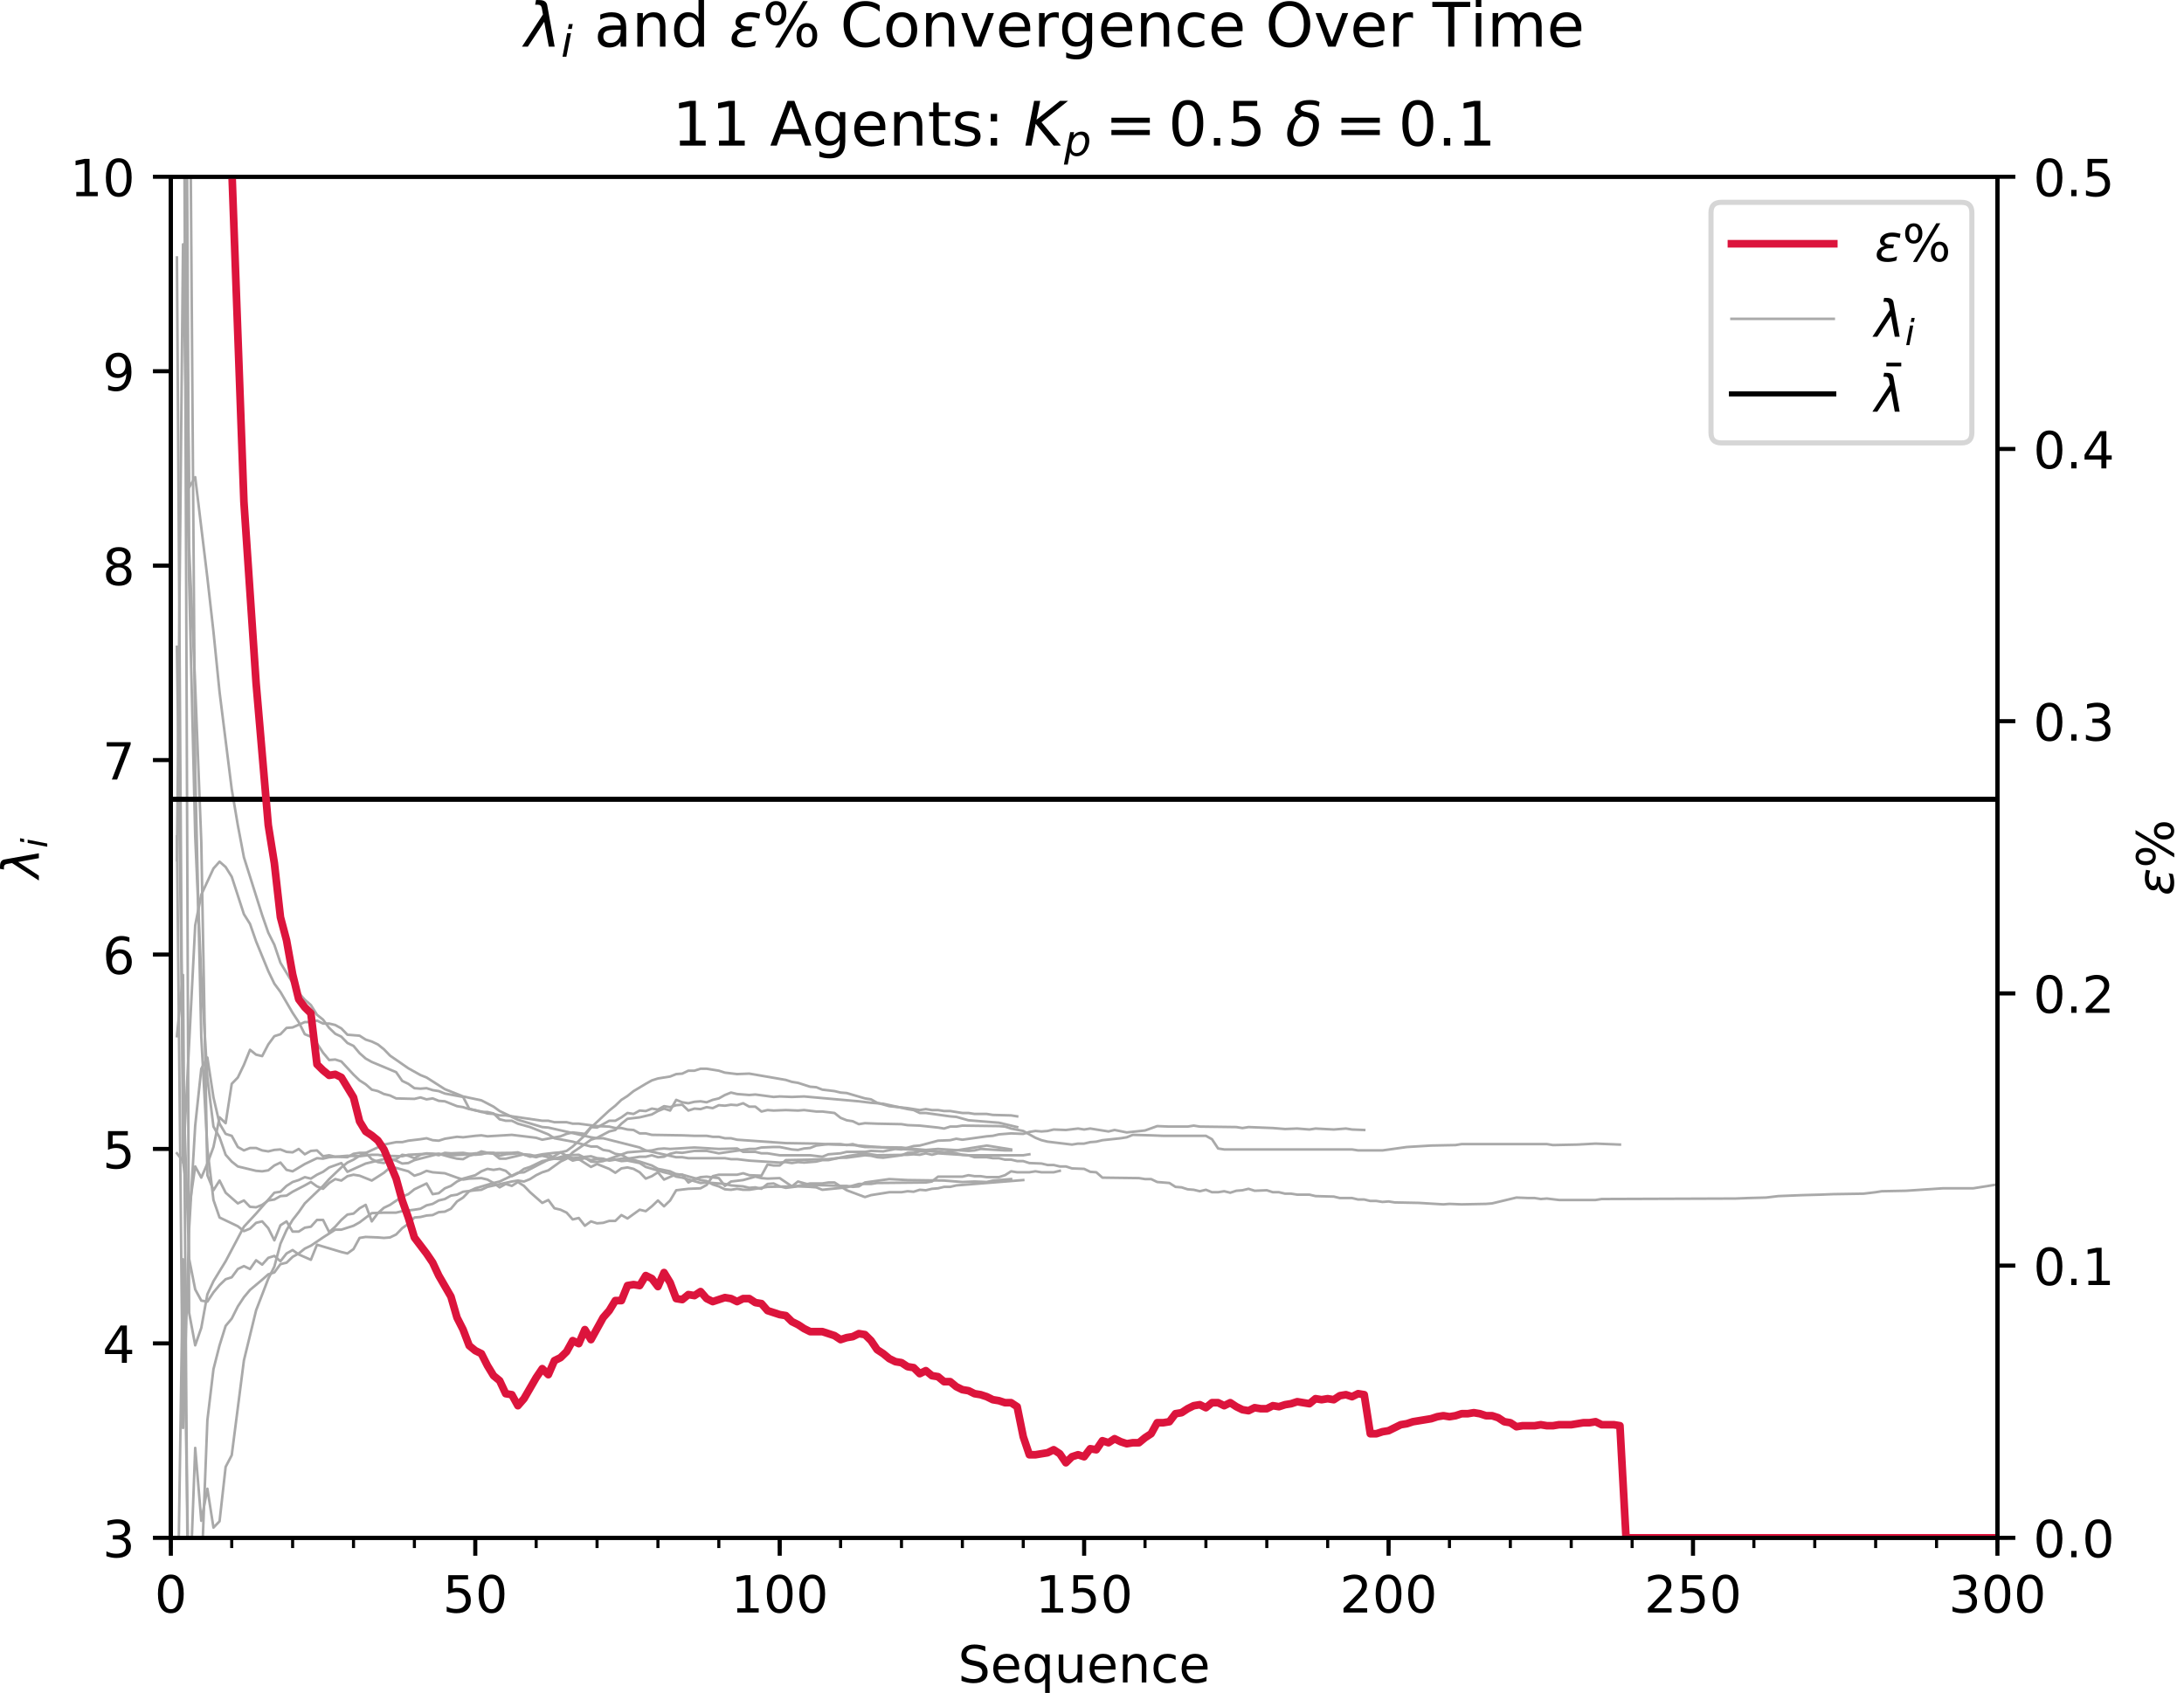 <?xml version="1.0" encoding="utf-8" standalone="no"?>
<!DOCTYPE svg PUBLIC "-//W3C//DTD SVG 1.1//EN"
  "http://www.w3.org/Graphics/SVG/1.1/DTD/svg11.dtd">
<!-- Created with matplotlib (http://matplotlib.org/) -->
<svg height="331pt" version="1.1" viewBox="0 0 427 331" width="427pt" xmlns="http://www.w3.org/2000/svg" xmlns:xlink="http://www.w3.org/1999/xlink">
 <defs>
  <style type="text/css">
*{stroke-linecap:butt;stroke-linejoin:round;}
  </style>
 </defs>
 <g id="figure_1">
  <g id="patch_1">
   <path d="M 0 331.028 
L 427.104 331.028 
L 427.104 0 
L 0 0 
z
" style="fill:#ffffff;"/>
  </g>
  <g id="axes_1">
   <g id="patch_2">
    <path d="M 33.403 300.672 
L 390.523 300.672 
L 390.523 34.56 
L 33.403 34.56 
z
" style="fill:#ffffff;"/>
   </g>
   <g id="matplotlib.axis_1">
    <g id="xtick_1">
     <g id="line2d_1">
      <defs>
       <path d="M 0 0 
L 0 3.5 
" id="m0fb6a47353" style="stroke:#000000;stroke-width:0.8;"/>
      </defs>
      <g>
       <use style="stroke:#000000;stroke-width:0.8;" x="33.403" xlink:href="#m0fb6a47353" y="300.672"/>
      </g>
     </g>
     <g id="text_1">
      <!-- 0 -->
      <defs>
       <path d="M 31.781 66.406 
Q 24.172 66.406 20.328 58.906 
Q 16.5 51.422 16.5 36.375 
Q 16.5 21.391 20.328 13.891 
Q 24.172 6.391 31.781 6.391 
Q 39.453 6.391 43.281 13.891 
Q 47.125 21.391 47.125 36.375 
Q 47.125 51.422 43.281 58.906 
Q 39.453 66.406 31.781 66.406 
z
M 31.781 74.219 
Q 44.047 74.219 50.516 64.516 
Q 56.984 54.828 56.984 36.375 
Q 56.984 17.969 50.516 8.266 
Q 44.047 -1.422 31.781 -1.422 
Q 19.531 -1.422 13.062 8.266 
Q 6.594 17.969 6.594 36.375 
Q 6.594 54.828 13.062 64.516 
Q 19.531 74.219 31.781 74.219 
z
" id="DejaVuSans-30"/>
      </defs>
      <g transform="translate(30.222 315.27)scale(0.1 -0.1)">
       <use xlink:href="#DejaVuSans-30"/>
      </g>
     </g>
    </g>
    <g id="xtick_2">
     <g id="line2d_2">
      <g>
       <use style="stroke:#000000;stroke-width:0.8;" x="92.923" xlink:href="#m0fb6a47353" y="300.672"/>
      </g>
     </g>
     <g id="text_2">
      <!-- 50 -->
      <defs>
       <path d="M 10.797 72.906 
L 49.516 72.906 
L 49.516 64.594 
L 19.828 64.594 
L 19.828 46.734 
Q 21.969 47.469 24.109 47.828 
Q 26.266 48.188 28.422 48.188 
Q 40.625 48.188 47.75 41.5 
Q 54.891 34.812 54.891 23.391 
Q 54.891 11.625 47.562 5.094 
Q 40.234 -1.422 26.906 -1.422 
Q 22.312 -1.422 17.547 -0.641 
Q 12.797 0.141 7.719 1.703 
L 7.719 11.625 
Q 12.109 9.234 16.797 8.062 
Q 21.484 6.891 26.703 6.891 
Q 35.156 6.891 40.078 11.328 
Q 45.016 15.766 45.016 23.391 
Q 45.016 31 40.078 35.438 
Q 35.156 39.891 26.703 39.891 
Q 22.75 39.891 18.812 39.016 
Q 14.891 38.141 10.797 36.281 
z
" id="DejaVuSans-35"/>
      </defs>
      <g transform="translate(86.561 315.27)scale(0.1 -0.1)">
       <use xlink:href="#DejaVuSans-35"/>
       <use x="63.623" xlink:href="#DejaVuSans-30"/>
      </g>
     </g>
    </g>
    <g id="xtick_3">
     <g id="line2d_3">
      <g>
       <use style="stroke:#000000;stroke-width:0.8;" x="152.443" xlink:href="#m0fb6a47353" y="300.672"/>
      </g>
     </g>
     <g id="text_3">
      <!-- 100 -->
      <defs>
       <path d="M 12.406 8.297 
L 28.516 8.297 
L 28.516 63.922 
L 10.984 60.406 
L 10.984 69.391 
L 28.422 72.906 
L 38.281 72.906 
L 38.281 8.297 
L 54.391 8.297 
L 54.391 0 
L 12.406 0 
z
" id="DejaVuSans-31"/>
      </defs>
      <g transform="translate(142.899 315.27)scale(0.1 -0.1)">
       <use xlink:href="#DejaVuSans-31"/>
       <use x="63.623" xlink:href="#DejaVuSans-30"/>
       <use x="127.246" xlink:href="#DejaVuSans-30"/>
      </g>
     </g>
    </g>
    <g id="xtick_4">
     <g id="line2d_4">
      <g>
       <use style="stroke:#000000;stroke-width:0.8;" x="211.963" xlink:href="#m0fb6a47353" y="300.672"/>
      </g>
     </g>
     <g id="text_4">
      <!-- 150 -->
      <g transform="translate(202.419 315.27)scale(0.1 -0.1)">
       <use xlink:href="#DejaVuSans-31"/>
       <use x="63.623" xlink:href="#DejaVuSans-35"/>
       <use x="127.246" xlink:href="#DejaVuSans-30"/>
      </g>
     </g>
    </g>
    <g id="xtick_5">
     <g id="line2d_5">
      <g>
       <use style="stroke:#000000;stroke-width:0.8;" x="271.483" xlink:href="#m0fb6a47353" y="300.672"/>
      </g>
     </g>
     <g id="text_5">
      <!-- 200 -->
      <defs>
       <path d="M 19.188 8.297 
L 53.609 8.297 
L 53.609 0 
L 7.328 0 
L 7.328 8.297 
Q 12.938 14.109 22.625 23.891 
Q 32.328 33.688 34.812 36.531 
Q 39.547 41.844 41.422 45.531 
Q 43.312 49.219 43.312 52.781 
Q 43.312 58.594 39.234 62.25 
Q 35.156 65.922 28.609 65.922 
Q 23.969 65.922 18.812 64.312 
Q 13.672 62.703 7.812 59.422 
L 7.812 69.391 
Q 13.766 71.781 18.938 73 
Q 24.125 74.219 28.422 74.219 
Q 39.75 74.219 46.484 68.547 
Q 53.219 62.891 53.219 53.422 
Q 53.219 48.922 51.531 44.891 
Q 49.859 40.875 45.406 35.406 
Q 44.188 33.984 37.641 27.219 
Q 31.109 20.453 19.188 8.297 
z
" id="DejaVuSans-32"/>
      </defs>
      <g transform="translate(261.939 315.27)scale(0.1 -0.1)">
       <use xlink:href="#DejaVuSans-32"/>
       <use x="63.623" xlink:href="#DejaVuSans-30"/>
       <use x="127.246" xlink:href="#DejaVuSans-30"/>
      </g>
     </g>
    </g>
    <g id="xtick_6">
     <g id="line2d_6">
      <g>
       <use style="stroke:#000000;stroke-width:0.8;" x="331.003" xlink:href="#m0fb6a47353" y="300.672"/>
      </g>
     </g>
     <g id="text_6">
      <!-- 250 -->
      <g transform="translate(321.459 315.27)scale(0.1 -0.1)">
       <use xlink:href="#DejaVuSans-32"/>
       <use x="63.623" xlink:href="#DejaVuSans-35"/>
       <use x="127.246" xlink:href="#DejaVuSans-30"/>
      </g>
     </g>
    </g>
    <g id="xtick_7">
     <g id="line2d_7">
      <g>
       <use style="stroke:#000000;stroke-width:0.8;" x="390.523" xlink:href="#m0fb6a47353" y="300.672"/>
      </g>
     </g>
     <g id="text_7">
      <!-- 300 -->
      <defs>
       <path d="M 40.578 39.312 
Q 47.656 37.797 51.625 33 
Q 55.609 28.219 55.609 21.188 
Q 55.609 10.406 48.188 4.484 
Q 40.766 -1.422 27.094 -1.422 
Q 22.516 -1.422 17.656 -0.516 
Q 12.797 0.391 7.625 2.203 
L 7.625 11.719 
Q 11.719 9.328 16.594 8.109 
Q 21.484 6.891 26.812 6.891 
Q 36.078 6.891 40.938 10.547 
Q 45.797 14.203 45.797 21.188 
Q 45.797 27.641 41.281 31.266 
Q 36.766 34.906 28.719 34.906 
L 20.219 34.906 
L 20.219 43.016 
L 29.109 43.016 
Q 36.375 43.016 40.234 45.922 
Q 44.094 48.828 44.094 54.297 
Q 44.094 59.906 40.109 62.906 
Q 36.141 65.922 28.719 65.922 
Q 24.656 65.922 20.016 65.031 
Q 15.375 64.156 9.812 62.312 
L 9.812 71.094 
Q 15.438 72.656 20.344 73.438 
Q 25.25 74.219 29.594 74.219 
Q 40.828 74.219 47.359 69.109 
Q 53.906 64.016 53.906 55.328 
Q 53.906 49.266 50.438 45.094 
Q 46.969 40.922 40.578 39.312 
z
" id="DejaVuSans-33"/>
      </defs>
      <g transform="translate(380.979 315.27)scale(0.1 -0.1)">
       <use xlink:href="#DejaVuSans-33"/>
       <use x="63.623" xlink:href="#DejaVuSans-30"/>
       <use x="127.246" xlink:href="#DejaVuSans-30"/>
      </g>
     </g>
    </g>
    <g id="xtick_8">
     <g id="line2d_8">
      <defs>
       <path d="M 0 0 
L 0 2 
" id="maa357e4fe4" style="stroke:#000000;stroke-width:0.6;"/>
      </defs>
      <g>
       <use style="stroke:#000000;stroke-width:0.6;" x="33.403" xlink:href="#maa357e4fe4" y="300.672"/>
      </g>
     </g>
    </g>
    <g id="xtick_9">
     <g id="line2d_9">
      <g>
       <use style="stroke:#000000;stroke-width:0.6;" x="45.307" xlink:href="#maa357e4fe4" y="300.672"/>
      </g>
     </g>
    </g>
    <g id="xtick_10">
     <g id="line2d_10">
      <g>
       <use style="stroke:#000000;stroke-width:0.6;" x="57.211" xlink:href="#maa357e4fe4" y="300.672"/>
      </g>
     </g>
    </g>
    <g id="xtick_11">
     <g id="line2d_11">
      <g>
       <use style="stroke:#000000;stroke-width:0.6;" x="69.115" xlink:href="#maa357e4fe4" y="300.672"/>
      </g>
     </g>
    </g>
    <g id="xtick_12">
     <g id="line2d_12">
      <g>
       <use style="stroke:#000000;stroke-width:0.6;" x="81.019" xlink:href="#maa357e4fe4" y="300.672"/>
      </g>
     </g>
    </g>
    <g id="xtick_13">
     <g id="line2d_13">
      <g>
       <use style="stroke:#000000;stroke-width:0.6;" x="92.923" xlink:href="#maa357e4fe4" y="300.672"/>
      </g>
     </g>
    </g>
    <g id="xtick_14">
     <g id="line2d_14">
      <g>
       <use style="stroke:#000000;stroke-width:0.6;" x="104.827" xlink:href="#maa357e4fe4" y="300.672"/>
      </g>
     </g>
    </g>
    <g id="xtick_15">
     <g id="line2d_15">
      <g>
       <use style="stroke:#000000;stroke-width:0.6;" x="116.731" xlink:href="#maa357e4fe4" y="300.672"/>
      </g>
     </g>
    </g>
    <g id="xtick_16">
     <g id="line2d_16">
      <g>
       <use style="stroke:#000000;stroke-width:0.6;" x="128.635" xlink:href="#maa357e4fe4" y="300.672"/>
      </g>
     </g>
    </g>
    <g id="xtick_17">
     <g id="line2d_17">
      <g>
       <use style="stroke:#000000;stroke-width:0.6;" x="140.539" xlink:href="#maa357e4fe4" y="300.672"/>
      </g>
     </g>
    </g>
    <g id="xtick_18">
     <g id="line2d_18">
      <g>
       <use style="stroke:#000000;stroke-width:0.6;" x="152.443" xlink:href="#maa357e4fe4" y="300.672"/>
      </g>
     </g>
    </g>
    <g id="xtick_19">
     <g id="line2d_19">
      <g>
       <use style="stroke:#000000;stroke-width:0.6;" x="164.347" xlink:href="#maa357e4fe4" y="300.672"/>
      </g>
     </g>
    </g>
    <g id="xtick_20">
     <g id="line2d_20">
      <g>
       <use style="stroke:#000000;stroke-width:0.6;" x="176.251" xlink:href="#maa357e4fe4" y="300.672"/>
      </g>
     </g>
    </g>
    <g id="xtick_21">
     <g id="line2d_21">
      <g>
       <use style="stroke:#000000;stroke-width:0.6;" x="188.155" xlink:href="#maa357e4fe4" y="300.672"/>
      </g>
     </g>
    </g>
    <g id="xtick_22">
     <g id="line2d_22">
      <g>
       <use style="stroke:#000000;stroke-width:0.6;" x="200.059" xlink:href="#maa357e4fe4" y="300.672"/>
      </g>
     </g>
    </g>
    <g id="xtick_23">
     <g id="line2d_23">
      <g>
       <use style="stroke:#000000;stroke-width:0.6;" x="211.963" xlink:href="#maa357e4fe4" y="300.672"/>
      </g>
     </g>
    </g>
    <g id="xtick_24">
     <g id="line2d_24">
      <g>
       <use style="stroke:#000000;stroke-width:0.6;" x="223.867" xlink:href="#maa357e4fe4" y="300.672"/>
      </g>
     </g>
    </g>
    <g id="xtick_25">
     <g id="line2d_25">
      <g>
       <use style="stroke:#000000;stroke-width:0.6;" x="235.771" xlink:href="#maa357e4fe4" y="300.672"/>
      </g>
     </g>
    </g>
    <g id="xtick_26">
     <g id="line2d_26">
      <g>
       <use style="stroke:#000000;stroke-width:0.6;" x="247.675" xlink:href="#maa357e4fe4" y="300.672"/>
      </g>
     </g>
    </g>
    <g id="xtick_27">
     <g id="line2d_27">
      <g>
       <use style="stroke:#000000;stroke-width:0.6;" x="259.579" xlink:href="#maa357e4fe4" y="300.672"/>
      </g>
     </g>
    </g>
    <g id="xtick_28">
     <g id="line2d_28">
      <g>
       <use style="stroke:#000000;stroke-width:0.6;" x="271.483" xlink:href="#maa357e4fe4" y="300.672"/>
      </g>
     </g>
    </g>
    <g id="xtick_29">
     <g id="line2d_29">
      <g>
       <use style="stroke:#000000;stroke-width:0.6;" x="283.387" xlink:href="#maa357e4fe4" y="300.672"/>
      </g>
     </g>
    </g>
    <g id="xtick_30">
     <g id="line2d_30">
      <g>
       <use style="stroke:#000000;stroke-width:0.6;" x="295.291" xlink:href="#maa357e4fe4" y="300.672"/>
      </g>
     </g>
    </g>
    <g id="xtick_31">
     <g id="line2d_31">
      <g>
       <use style="stroke:#000000;stroke-width:0.6;" x="307.195" xlink:href="#maa357e4fe4" y="300.672"/>
      </g>
     </g>
    </g>
    <g id="xtick_32">
     <g id="line2d_32">
      <g>
       <use style="stroke:#000000;stroke-width:0.6;" x="319.099" xlink:href="#maa357e4fe4" y="300.672"/>
      </g>
     </g>
    </g>
    <g id="xtick_33">
     <g id="line2d_33">
      <g>
       <use style="stroke:#000000;stroke-width:0.6;" x="331.003" xlink:href="#maa357e4fe4" y="300.672"/>
      </g>
     </g>
    </g>
    <g id="xtick_34">
     <g id="line2d_34">
      <g>
       <use style="stroke:#000000;stroke-width:0.6;" x="342.907" xlink:href="#maa357e4fe4" y="300.672"/>
      </g>
     </g>
    </g>
    <g id="xtick_35">
     <g id="line2d_35">
      <g>
       <use style="stroke:#000000;stroke-width:0.6;" x="354.811" xlink:href="#maa357e4fe4" y="300.672"/>
      </g>
     </g>
    </g>
    <g id="xtick_36">
     <g id="line2d_36">
      <g>
       <use style="stroke:#000000;stroke-width:0.6;" x="366.715" xlink:href="#maa357e4fe4" y="300.672"/>
      </g>
     </g>
    </g>
    <g id="xtick_37">
     <g id="line2d_37">
      <g>
       <use style="stroke:#000000;stroke-width:0.6;" x="378.619" xlink:href="#maa357e4fe4" y="300.672"/>
      </g>
     </g>
    </g>
    <g id="xtick_38">
     <g id="line2d_38">
      <g>
       <use style="stroke:#000000;stroke-width:0.6;" x="390.523" xlink:href="#maa357e4fe4" y="300.672"/>
      </g>
     </g>
    </g>
    <g id="text_8">
     <!-- Sequence -->
     <defs>
      <path d="M 53.516 70.516 
L 53.516 60.891 
Q 47.906 63.578 42.922 64.891 
Q 37.938 66.219 33.297 66.219 
Q 25.25 66.219 20.875 63.094 
Q 16.5 59.969 16.5 54.203 
Q 16.5 49.359 19.406 46.891 
Q 22.312 44.438 30.422 42.922 
L 36.375 41.703 
Q 47.406 39.594 52.656 34.297 
Q 57.906 29 57.906 20.125 
Q 57.906 9.516 50.797 4.047 
Q 43.703 -1.422 29.984 -1.422 
Q 24.812 -1.422 18.969 -0.25 
Q 13.141 0.922 6.891 3.219 
L 6.891 13.375 
Q 12.891 10.016 18.656 8.297 
Q 24.422 6.594 29.984 6.594 
Q 38.422 6.594 43.016 9.906 
Q 47.609 13.234 47.609 19.391 
Q 47.609 24.75 44.312 27.781 
Q 41.016 30.812 33.5 32.328 
L 27.484 33.5 
Q 16.453 35.688 11.516 40.375 
Q 6.594 45.062 6.594 53.422 
Q 6.594 63.094 13.406 68.656 
Q 20.219 74.219 32.172 74.219 
Q 37.312 74.219 42.625 73.281 
Q 47.953 72.359 53.516 70.516 
z
" id="DejaVuSans-53"/>
      <path d="M 56.203 29.594 
L 56.203 25.203 
L 14.891 25.203 
Q 15.484 15.922 20.484 11.062 
Q 25.484 6.203 34.422 6.203 
Q 39.594 6.203 44.453 7.469 
Q 49.312 8.734 54.109 11.281 
L 54.109 2.781 
Q 49.266 0.734 44.188 -0.344 
Q 39.109 -1.422 33.891 -1.422 
Q 20.797 -1.422 13.156 6.188 
Q 5.516 13.812 5.516 26.812 
Q 5.516 40.234 12.766 48.109 
Q 20.016 56 32.328 56 
Q 43.359 56 49.781 48.891 
Q 56.203 41.797 56.203 29.594 
z
M 47.219 32.234 
Q 47.125 39.594 43.094 43.984 
Q 39.062 48.391 32.422 48.391 
Q 24.906 48.391 20.391 44.141 
Q 15.875 39.891 15.188 32.172 
z
" id="DejaVuSans-65"/>
      <path d="M 14.797 27.297 
Q 14.797 17.391 18.875 11.75 
Q 22.953 6.109 30.078 6.109 
Q 37.203 6.109 41.297 11.75 
Q 45.406 17.391 45.406 27.297 
Q 45.406 37.203 41.297 42.844 
Q 37.203 48.484 30.078 48.484 
Q 22.953 48.484 18.875 42.844 
Q 14.797 37.203 14.797 27.297 
z
M 45.406 8.203 
Q 42.578 3.328 38.25 0.953 
Q 33.938 -1.422 27.875 -1.422 
Q 17.969 -1.422 11.734 6.484 
Q 5.516 14.406 5.516 27.297 
Q 5.516 40.188 11.734 48.094 
Q 17.969 56 27.875 56 
Q 33.938 56 38.25 53.625 
Q 42.578 51.266 45.406 46.391 
L 45.406 54.688 
L 54.391 54.688 
L 54.391 -20.797 
L 45.406 -20.797 
z
" id="DejaVuSans-71"/>
      <path d="M 8.5 21.578 
L 8.5 54.688 
L 17.484 54.688 
L 17.484 21.922 
Q 17.484 14.156 20.5 10.266 
Q 23.531 6.391 29.594 6.391 
Q 36.859 6.391 41.078 11.031 
Q 45.312 15.672 45.312 23.688 
L 45.312 54.688 
L 54.297 54.688 
L 54.297 0 
L 45.312 0 
L 45.312 8.406 
Q 42.047 3.422 37.719 1 
Q 33.406 -1.422 27.688 -1.422 
Q 18.266 -1.422 13.375 4.438 
Q 8.5 10.297 8.5 21.578 
z
M 31.109 56 
z
" id="DejaVuSans-75"/>
      <path d="M 54.891 33.016 
L 54.891 0 
L 45.906 0 
L 45.906 32.719 
Q 45.906 40.484 42.875 44.328 
Q 39.844 48.188 33.797 48.188 
Q 26.516 48.188 22.312 43.547 
Q 18.109 38.922 18.109 30.906 
L 18.109 0 
L 9.078 0 
L 9.078 54.688 
L 18.109 54.688 
L 18.109 46.188 
Q 21.344 51.125 25.703 53.562 
Q 30.078 56 35.797 56 
Q 45.219 56 50.047 50.172 
Q 54.891 44.344 54.891 33.016 
z
" id="DejaVuSans-6e"/>
      <path d="M 48.781 52.594 
L 48.781 44.188 
Q 44.969 46.297 41.141 47.344 
Q 37.312 48.391 33.406 48.391 
Q 24.656 48.391 19.812 42.844 
Q 14.984 37.312 14.984 27.297 
Q 14.984 17.281 19.812 11.734 
Q 24.656 6.203 33.406 6.203 
Q 37.312 6.203 41.141 7.25 
Q 44.969 8.297 48.781 10.406 
L 48.781 2.094 
Q 45.016 0.344 40.984 -0.531 
Q 36.969 -1.422 32.422 -1.422 
Q 20.062 -1.422 12.781 6.344 
Q 5.516 14.109 5.516 27.297 
Q 5.516 40.672 12.859 48.328 
Q 20.219 56 33.016 56 
Q 37.156 56 41.109 55.141 
Q 45.062 54.297 48.781 52.594 
z
" id="DejaVuSans-63"/>
     </defs>
     <g transform="translate(187.298 328.949)scale(0.1 -0.1)">
      <use xlink:href="#DejaVuSans-53"/>
      <use x="63.477" xlink:href="#DejaVuSans-65"/>
      <use x="125" xlink:href="#DejaVuSans-71"/>
      <use x="188.477" xlink:href="#DejaVuSans-75"/>
      <use x="251.855" xlink:href="#DejaVuSans-65"/>
      <use x="313.379" xlink:href="#DejaVuSans-6e"/>
      <use x="376.758" xlink:href="#DejaVuSans-63"/>
      <use x="431.738" xlink:href="#DejaVuSans-65"/>
     </g>
    </g>
   </g>
   <g id="matplotlib.axis_2">
    <g id="ytick_1">
     <g id="line2d_39">
      <defs>
       <path d="M 0 0 
L -3.5 0 
" id="mc2bb5e6115" style="stroke:#000000;stroke-width:0.8;"/>
      </defs>
      <g>
       <use style="stroke:#000000;stroke-width:0.8;" x="33.403" xlink:href="#mc2bb5e6115" y="300.672"/>
      </g>
     </g>
     <g id="text_9">
      <!-- 3 -->
      <g transform="translate(20.041 304.471)scale(0.1 -0.1)">
       <use xlink:href="#DejaVuSans-33"/>
      </g>
     </g>
    </g>
    <g id="ytick_2">
     <g id="line2d_40">
      <g>
       <use style="stroke:#000000;stroke-width:0.8;" x="33.403" xlink:href="#mc2bb5e6115" y="262.656"/>
      </g>
     </g>
     <g id="text_10">
      <!-- 4 -->
      <defs>
       <path d="M 37.797 64.312 
L 12.891 25.391 
L 37.797 25.391 
z
M 35.203 72.906 
L 47.609 72.906 
L 47.609 25.391 
L 58.016 25.391 
L 58.016 17.188 
L 47.609 17.188 
L 47.609 0 
L 37.797 0 
L 37.797 17.188 
L 4.891 17.188 
L 4.891 26.703 
z
" id="DejaVuSans-34"/>
      </defs>
      <g transform="translate(20.041 266.455)scale(0.1 -0.1)">
       <use xlink:href="#DejaVuSans-34"/>
      </g>
     </g>
    </g>
    <g id="ytick_3">
     <g id="line2d_41">
      <g>
       <use style="stroke:#000000;stroke-width:0.8;" x="33.403" xlink:href="#mc2bb5e6115" y="224.64"/>
      </g>
     </g>
     <g id="text_11">
      <!-- 5 -->
      <g transform="translate(20.041 228.439)scale(0.1 -0.1)">
       <use xlink:href="#DejaVuSans-35"/>
      </g>
     </g>
    </g>
    <g id="ytick_4">
     <g id="line2d_42">
      <g>
       <use style="stroke:#000000;stroke-width:0.8;" x="33.403" xlink:href="#mc2bb5e6115" y="186.624"/>
      </g>
     </g>
     <g id="text_12">
      <!-- 6 -->
      <defs>
       <path d="M 33.016 40.375 
Q 26.375 40.375 22.484 35.828 
Q 18.609 31.297 18.609 23.391 
Q 18.609 15.531 22.484 10.953 
Q 26.375 6.391 33.016 6.391 
Q 39.656 6.391 43.531 10.953 
Q 47.406 15.531 47.406 23.391 
Q 47.406 31.297 43.531 35.828 
Q 39.656 40.375 33.016 40.375 
z
M 52.594 71.297 
L 52.594 62.312 
Q 48.875 64.062 45.094 64.984 
Q 41.312 65.922 37.594 65.922 
Q 27.828 65.922 22.672 59.328 
Q 17.531 52.734 16.797 39.406 
Q 19.672 43.656 24.016 45.922 
Q 28.375 48.188 33.594 48.188 
Q 44.578 48.188 50.953 41.516 
Q 57.328 34.859 57.328 23.391 
Q 57.328 12.156 50.688 5.359 
Q 44.047 -1.422 33.016 -1.422 
Q 20.359 -1.422 13.672 8.266 
Q 6.984 17.969 6.984 36.375 
Q 6.984 53.656 15.188 63.938 
Q 23.391 74.219 37.203 74.219 
Q 40.922 74.219 44.703 73.484 
Q 48.484 72.75 52.594 71.297 
z
" id="DejaVuSans-36"/>
      </defs>
      <g transform="translate(20.041 190.423)scale(0.1 -0.1)">
       <use xlink:href="#DejaVuSans-36"/>
      </g>
     </g>
    </g>
    <g id="ytick_5">
     <g id="line2d_43">
      <g>
       <use style="stroke:#000000;stroke-width:0.8;" x="33.403" xlink:href="#mc2bb5e6115" y="148.608"/>
      </g>
     </g>
     <g id="text_13">
      <!-- 7 -->
      <defs>
       <path d="M 8.203 72.906 
L 55.078 72.906 
L 55.078 68.703 
L 28.609 0 
L 18.312 0 
L 43.219 64.594 
L 8.203 64.594 
z
" id="DejaVuSans-37"/>
      </defs>
      <g transform="translate(20.041 152.407)scale(0.1 -0.1)">
       <use xlink:href="#DejaVuSans-37"/>
      </g>
     </g>
    </g>
    <g id="ytick_6">
     <g id="line2d_44">
      <g>
       <use style="stroke:#000000;stroke-width:0.8;" x="33.403" xlink:href="#mc2bb5e6115" y="110.592"/>
      </g>
     </g>
     <g id="text_14">
      <!-- 8 -->
      <defs>
       <path d="M 31.781 34.625 
Q 24.75 34.625 20.719 30.859 
Q 16.703 27.094 16.703 20.516 
Q 16.703 13.922 20.719 10.156 
Q 24.75 6.391 31.781 6.391 
Q 38.812 6.391 42.859 10.172 
Q 46.922 13.969 46.922 20.516 
Q 46.922 27.094 42.891 30.859 
Q 38.875 34.625 31.781 34.625 
z
M 21.922 38.812 
Q 15.578 40.375 12.031 44.719 
Q 8.5 49.078 8.5 55.328 
Q 8.5 64.062 14.719 69.141 
Q 20.953 74.219 31.781 74.219 
Q 42.672 74.219 48.875 69.141 
Q 55.078 64.062 55.078 55.328 
Q 55.078 49.078 51.531 44.719 
Q 48 40.375 41.703 38.812 
Q 48.828 37.156 52.797 32.312 
Q 56.781 27.484 56.781 20.516 
Q 56.781 9.906 50.312 4.234 
Q 43.844 -1.422 31.781 -1.422 
Q 19.734 -1.422 13.25 4.234 
Q 6.781 9.906 6.781 20.516 
Q 6.781 27.484 10.781 32.312 
Q 14.797 37.156 21.922 38.812 
z
M 18.312 54.391 
Q 18.312 48.734 21.844 45.562 
Q 25.391 42.391 31.781 42.391 
Q 38.141 42.391 41.719 45.562 
Q 45.312 48.734 45.312 54.391 
Q 45.312 60.062 41.719 63.234 
Q 38.141 66.406 31.781 66.406 
Q 25.391 66.406 21.844 63.234 
Q 18.312 60.062 18.312 54.391 
z
" id="DejaVuSans-38"/>
      </defs>
      <g transform="translate(20.041 114.391)scale(0.1 -0.1)">
       <use xlink:href="#DejaVuSans-38"/>
      </g>
     </g>
    </g>
    <g id="ytick_7">
     <g id="line2d_45">
      <g>
       <use style="stroke:#000000;stroke-width:0.8;" x="33.403" xlink:href="#mc2bb5e6115" y="72.576"/>
      </g>
     </g>
     <g id="text_15">
      <!-- 9 -->
      <defs>
       <path d="M 10.984 1.516 
L 10.984 10.5 
Q 14.703 8.734 18.5 7.812 
Q 22.312 6.891 25.984 6.891 
Q 35.75 6.891 40.891 13.453 
Q 46.047 20.016 46.781 33.406 
Q 43.953 29.203 39.594 26.953 
Q 35.25 24.703 29.984 24.703 
Q 19.047 24.703 12.672 31.312 
Q 6.297 37.938 6.297 49.422 
Q 6.297 60.641 12.938 67.422 
Q 19.578 74.219 30.609 74.219 
Q 43.266 74.219 49.922 64.516 
Q 56.594 54.828 56.594 36.375 
Q 56.594 19.141 48.406 8.859 
Q 40.234 -1.422 26.422 -1.422 
Q 22.703 -1.422 18.891 -0.688 
Q 15.094 0.047 10.984 1.516 
z
M 30.609 32.422 
Q 37.25 32.422 41.125 36.953 
Q 45.016 41.5 45.016 49.422 
Q 45.016 57.281 41.125 61.844 
Q 37.25 66.406 30.609 66.406 
Q 23.969 66.406 20.094 61.844 
Q 16.219 57.281 16.219 49.422 
Q 16.219 41.5 20.094 36.953 
Q 23.969 32.422 30.609 32.422 
z
" id="DejaVuSans-39"/>
      </defs>
      <g transform="translate(20.041 76.375)scale(0.1 -0.1)">
       <use xlink:href="#DejaVuSans-39"/>
      </g>
     </g>
    </g>
    <g id="ytick_8">
     <g id="line2d_46">
      <g>
       <use style="stroke:#000000;stroke-width:0.8;" x="33.403" xlink:href="#mc2bb5e6115" y="34.56"/>
      </g>
     </g>
     <g id="text_16">
      <!-- 10 -->
      <g transform="translate(13.678 38.359)scale(0.1 -0.1)">
       <use xlink:href="#DejaVuSans-31"/>
       <use x="63.623" xlink:href="#DejaVuSans-30"/>
      </g>
     </g>
    </g>
    <g id="text_17">
     <!-- $\lambda_i$ -->
     <defs>
      <path d="M 36.719 67.438 
L 48.828 0 
L 39.312 0 
L 31.844 40.438 
L 5.125 0 
L -4.391 0 
L 29.734 52.438 
L 28.031 62.109 
Q 26.953 68.266 21.734 68.266 
L 17.047 68.266 
L 18.5 75.984 
L 24.219 75.875 
Q 35.203 75.734 36.719 67.438 
z
" id="DejaVuSans-Oblique-3bb"/>
      <path d="M 18.312 75.984 
L 27.297 75.984 
L 25.094 64.594 
L 16.109 64.594 
z
M 14.203 54.688 
L 23.188 54.688 
L 12.5 0 
L 3.516 0 
z
" id="DejaVuSans-Oblique-69"/>
     </defs>
     <g transform="translate(7.598 171.716)rotate(-90)scale(0.1 -0.1)">
      <use transform="translate(0 0.016)" xlink:href="#DejaVuSans-Oblique-3bb"/>
      <use transform="translate(59.18 -16.391)scale(0.7)" xlink:href="#DejaVuSans-Oblique-69"/>
     </g>
    </g>
   </g>
   <g id="line2d_47">
    <path clip-path="url(#p2b1c32f452)" d="M 34.594 225.495 
L 35.784 227.016 
L 36.974 236.235 
L 38.165 228.061 
L 39.355 230.247 
L 40.546 227.491 
L 41.736 224.26 
L 42.926 218.462 
L 44.117 219.603 
L 45.307 211.905 
L 46.498 210.669 
L 47.688 208.198 
L 48.878 205.252 
L 50.069 206.202 
L 51.259 206.487 
L 52.45 204.206 
L 53.64 202.591 
L 54.83 202.211 
L 56.021 200.975 
L 57.211 200.88 
L 59.592 199.835 
L 60.782 199.835 
L 61.973 199.549 
L 63.163 200.12 
L 64.354 200.12 
L 65.544 200.405 
L 66.734 201.07 
L 67.925 202.306 
L 70.306 202.496 
L 71.496 203.256 
L 72.686 203.636 
L 73.877 204.206 
L 75.067 205.157 
L 76.258 206.392 
L 79.829 208.863 
L 82.21 210.194 
L 83.4 210.669 
L 86.971 212.95 
L 90.542 214.376 
L 94.114 215.136 
L 96.494 216.372 
L 97.685 217.227 
L 101.256 218.938 
L 106.018 220.363 
L 107.208 220.458 
L 115.541 222.359 
L 116.731 222.549 
L 117.922 222.549 
L 125.064 224.355 
L 126.254 224.925 
L 132.206 226.256 
L 133.397 226.256 
L 134.587 226.446 
L 141.73 226.446 
L 142.92 226.636 
L 144.11 226.636 
L 146.491 226.921 
L 152.443 227.301 
L 153.634 227.206 
L 154.824 227.396 
L 156.014 227.206 
L 157.205 227.301 
L 159.586 227.111 
L 160.776 226.826 
L 161.966 226.826 
L 165.538 226.066 
L 169.109 225.495 
L 171.49 225.876 
L 177.442 225.78 
L 178.632 225.685 
L 179.822 225.78 
L 181.013 225.495 
L 182.203 225.78 
L 183.394 225.495 
L 189.346 225.876 
L 200.059 225.876 
L 201.25 225.685 
L 201.25 225.685 
" style="fill:none;stroke:#a9a9a9;stroke-linecap:square;stroke-width:0.5;"/>
   </g>
   <g id="line2d_48">
    <path clip-path="url(#p2b1c32f452)" d="M 36.403 -1 
L 36.974 107.075 
L 38.165 134.162 
L 39.355 164.575 
L 40.546 229.772 
L 41.736 232.718 
L 42.926 230.818 
L 44.117 233.194 
L 46.498 235.284 
L 47.688 234.714 
L 48.878 235.95 
L 50.069 236.045 
L 51.259 235.57 
L 52.45 234.714 
L 53.64 234.524 
L 54.83 233.859 
L 56.021 233.764 
L 57.211 233.004 
L 59.592 231.768 
L 60.782 231.103 
L 61.973 231.958 
L 63.163 232.433 
L 64.354 231.293 
L 65.544 230.532 
L 66.734 230.818 
L 67.925 229.962 
L 69.115 229.677 
L 70.306 229.867 
L 72.686 230.818 
L 75.067 229.297 
L 76.258 228.252 
L 77.448 228.347 
L 79.829 229.012 
L 81.019 229.867 
L 82.21 229.487 
L 83.4 228.917 
L 84.59 229.202 
L 86.971 229.392 
L 89.352 230.247 
L 90.542 230.628 
L 91.733 230.437 
L 94.114 230.342 
L 95.304 230.628 
L 96.494 231.293 
L 97.685 232.148 
L 98.875 231.483 
L 100.066 231.863 
L 101.256 231.103 
L 102.446 231.863 
L 103.637 233.099 
L 106.018 235.189 
L 107.208 234.619 
L 108.398 236.235 
L 109.589 236.52 
L 110.779 237.09 
L 111.97 238.421 
L 113.16 238.136 
L 114.35 239.656 
L 115.541 238.801 
L 116.731 239.181 
L 117.922 239.086 
L 119.112 238.706 
L 120.302 238.706 
L 121.493 237.565 
L 122.683 238.231 
L 125.064 236.52 
L 126.254 236.805 
L 127.445 235.855 
L 128.635 234.714 
L 129.826 235.855 
L 131.016 234.714 
L 132.206 232.718 
L 134.587 232.433 
L 136.968 232.338 
L 138.158 231.673 
L 139.349 229.962 
L 140.539 229.677 
L 144.11 229.677 
L 145.301 229.392 
L 146.491 229.772 
L 148.872 229.867 
L 150.062 227.681 
L 151.253 227.871 
L 152.443 227.871 
L 153.634 226.826 
L 158.395 226.731 
L 160.776 226.636 
L 161.966 226.636 
L 164.347 226.351 
L 165.538 226.351 
L 169.109 225.876 
L 170.299 225.971 
L 171.49 226.256 
L 172.68 226.351 
L 176.251 225.876 
L 177.442 225.4 
L 178.632 225.4 
L 179.822 225.115 
L 182.203 225.02 
L 184.584 225.305 
L 192.917 223.975 
L 197.678 224.735 
L 197.678 224.735 
" style="fill:none;stroke:#a9a9a9;stroke-linecap:square;stroke-width:0.5;"/>
   </g>
   <g id="line2d_49">
    <path clip-path="url(#p2b1c32f452)" d="M 34.594 325.002 
L 35.784 246.214 
L 36.974 315.118 
L 38.165 283.09 
L 39.355 297.346 
L 40.546 291.073 
L 41.736 298.676 
L 42.926 297.441 
L 44.117 286.796 
L 45.307 284.515 
L 47.688 265.982 
L 50.069 256.193 
L 52.45 250.016 
L 53.64 247.64 
L 54.83 243.173 
L 56.021 240.512 
L 57.211 238.516 
L 58.402 236.995 
L 59.592 235.284 
L 63.163 231.863 
L 64.354 230.532 
L 66.734 228.252 
L 67.925 227.301 
L 69.115 226.731 
L 70.306 225.971 
L 75.067 223.785 
L 77.448 223.309 
L 78.638 223.309 
L 79.829 223.024 
L 82.21 222.739 
L 83.4 222.549 
L 84.59 222.929 
L 85.781 223.024 
L 86.971 222.644 
L 89.352 222.264 
L 90.542 222.359 
L 92.923 222.074 
L 94.114 221.979 
L 95.304 222.169 
L 100.066 221.884 
L 102.446 222.169 
L 104.827 222.454 
L 106.018 222.834 
L 109.589 222.169 
L 110.779 221.694 
L 111.97 221.409 
L 114.35 221.694 
L 115.541 220.363 
L 116.731 220.458 
L 119.112 219.128 
L 120.302 219.128 
L 121.493 218.462 
L 122.683 217.607 
L 123.874 217.797 
L 125.064 217.132 
L 126.254 217.227 
L 127.445 216.752 
L 128.635 216.942 
L 129.826 216.276 
L 131.016 216.467 
L 132.206 216.086 
L 133.397 215.991 
L 134.587 217.132 
L 135.778 216.752 
L 136.968 216.847 
L 138.158 216.467 
L 139.349 216.657 
L 140.539 216.086 
L 141.73 216.181 
L 142.92 215.991 
L 144.11 216.086 
L 145.301 215.706 
L 146.491 216.372 
L 147.682 216.372 
L 148.872 217.322 
L 150.062 217.037 
L 151.253 217.132 
L 153.634 217.037 
L 156.014 217.132 
L 157.205 217.037 
L 159.586 217.322 
L 160.776 217.322 
L 163.157 217.607 
L 164.347 218.557 
L 165.538 219.033 
L 166.728 219.223 
L 167.918 219.793 
L 169.109 219.603 
L 171.49 219.698 
L 176.251 219.793 
L 177.442 219.983 
L 179.822 220.078 
L 183.394 220.458 
L 184.584 220.648 
L 185.774 220.268 
L 186.965 220.268 
L 188.155 220.078 
L 195.298 220.173 
L 196.488 220.268 
L 197.678 220.648 
L 200.059 221.124 
L 202.44 222.454 
L 203.63 222.929 
L 204.821 223.214 
L 207.202 223.5 
L 209.582 223.785 
L 210.773 223.595 
L 211.963 223.595 
L 213.154 223.309 
L 214.344 223.214 
L 215.534 222.929 
L 219.106 222.549 
L 220.296 222.359 
L 221.486 221.884 
L 225.058 221.979 
L 227.438 222.074 
L 235.771 222.074 
L 236.962 222.739 
L 238.152 224.545 
L 239.342 224.735 
L 264.341 224.735 
L 265.531 224.925 
L 270.293 224.925 
L 275.054 224.26 
L 279.816 223.975 
L 284.578 223.88 
L 285.768 223.69 
L 302.434 223.69 
L 303.624 223.88 
L 308.386 223.785 
L 311.957 223.595 
L 314.338 223.69 
L 316.718 223.785 
L 316.718 223.785 
" style="fill:none;stroke:#a9a9a9;stroke-linecap:square;stroke-width:0.5;"/>
   </g>
   <g id="line2d_50">
    <path clip-path="url(#p2b1c32f452)" d="M 35.934 -1 
L 36.974 256.668 
L 38.165 263.036 
L 39.355 259.615 
L 40.546 253.057 
L 41.736 250.491 
L 44.117 246.594 
L 47.688 239.846 
L 50.069 237.28 
L 53.64 233.194 
L 54.83 233.004 
L 56.021 231.863 
L 57.211 231.103 
L 58.402 230.723 
L 59.592 230.152 
L 60.782 230.437 
L 61.973 229.677 
L 63.163 229.107 
L 64.354 228.252 
L 66.734 227.396 
L 67.925 229.107 
L 71.496 227.491 
L 75.067 226.636 
L 76.258 226.636 
L 77.448 226.921 
L 78.638 227.491 
L 79.829 227.396 
L 81.019 226.826 
L 85.781 225.59 
L 88.162 226.256 
L 89.352 226.541 
L 90.542 226.636 
L 91.733 225.971 
L 92.923 225.685 
L 94.114 225.115 
L 95.304 225.4 
L 96.494 225.4 
L 97.685 225.971 
L 98.875 225.685 
L 101.256 225.495 
L 104.827 226.256 
L 106.018 225.876 
L 107.208 225.685 
L 108.398 226.446 
L 109.589 226.541 
L 110.779 226.256 
L 111.97 226.921 
L 113.16 226.636 
L 115.541 228.156 
L 116.731 227.586 
L 119.112 228.537 
L 120.302 229.297 
L 121.493 228.442 
L 122.683 228.252 
L 123.874 228.537 
L 125.064 229.202 
L 126.254 230.437 
L 127.445 229.962 
L 128.635 229.202 
L 129.826 230.628 
L 132.206 229.582 
L 133.397 229.677 
L 134.587 231.198 
L 135.778 230.532 
L 136.968 230.152 
L 138.158 230.057 
L 140.539 230.342 
L 141.73 231.863 
L 142.92 231.008 
L 145.301 230.723 
L 147.682 230.057 
L 148.872 230.342 
L 150.062 230.437 
L 152.443 230.342 
L 154.824 231.958 
L 156.014 231.008 
L 158.395 231.673 
L 161.966 231.768 
L 164.347 231.863 
L 165.538 231.863 
L 166.728 232.053 
L 167.918 231.958 
L 169.109 231.198 
L 173.87 230.532 
L 177.442 230.723 
L 184.584 230.818 
L 188.155 231.103 
L 190.536 231.008 
L 192.917 231.103 
L 194.107 230.818 
L 197.678 230.532 
L 197.678 230.532 
" style="fill:none;stroke:#a9a9a9;stroke-linecap:square;stroke-width:0.5;"/>
   </g>
   <g id="line2d_51">
    <path clip-path="url(#p2b1c32f452)" d="M 35.712 -1 
L 35.784 9.279 
L 36.974 95.291 
L 38.165 93.295 
L 40.546 112.968 
L 41.736 123.517 
L 42.926 135.302 
L 45.307 154.31 
L 46.498 161.343 
L 47.688 167.616 
L 51.259 178.926 
L 52.45 182.347 
L 53.64 184.723 
L 54.83 188.24 
L 58.402 194.132 
L 59.592 195.463 
L 60.782 196.508 
L 61.973 198.409 
L 63.163 199.359 
L 64.354 200.975 
L 65.544 202.116 
L 66.734 202.686 
L 67.925 203.921 
L 69.115 204.492 
L 70.306 205.917 
L 71.496 206.963 
L 72.686 207.628 
L 77.448 209.624 
L 78.638 211.334 
L 79.829 211.905 
L 81.019 212.76 
L 82.21 212.855 
L 83.4 212.76 
L 84.59 213.14 
L 85.781 213.33 
L 86.971 213.805 
L 90.542 214.471 
L 91.733 216.752 
L 92.923 217.132 
L 94.114 217.322 
L 95.304 217.702 
L 96.494 217.797 
L 97.685 218.082 
L 98.875 218.082 
L 106.018 219.128 
L 107.208 219.128 
L 108.398 219.413 
L 110.779 219.413 
L 111.97 219.698 
L 113.16 219.698 
L 116.731 220.173 
L 119.112 220.268 
L 120.302 220.553 
L 121.493 220.553 
L 122.683 220.838 
L 123.874 220.933 
L 125.064 221.599 
L 126.254 221.599 
L 127.445 221.884 
L 133.397 221.979 
L 135.778 222.074 
L 138.158 222.074 
L 139.349 222.264 
L 140.539 222.264 
L 141.73 222.549 
L 142.92 222.549 
L 144.11 222.834 
L 153.634 223.5 
L 159.586 223.595 
L 163.157 223.785 
L 166.728 223.88 
L 186.965 225.495 
L 188.155 225.78 
L 189.346 225.876 
L 190.536 226.256 
L 192.917 226.256 
L 194.107 226.446 
L 195.298 226.446 
L 196.488 226.731 
L 197.678 226.731 
L 198.869 227.016 
L 200.059 227.016 
L 201.25 227.396 
L 203.63 227.491 
L 204.821 227.776 
L 206.011 227.776 
L 207.202 228.061 
L 208.392 228.061 
L 209.582 228.442 
L 211.963 228.537 
L 213.154 229.107 
L 214.344 229.202 
L 215.534 230.247 
L 222.677 230.342 
L 223.867 230.532 
L 225.058 230.532 
L 226.248 231.103 
L 228.629 231.293 
L 229.819 232.053 
L 231.01 232.148 
L 232.2 232.528 
L 233.39 232.623 
L 234.581 232.908 
L 235.771 232.623 
L 236.962 233.099 
L 238.152 233.099 
L 239.342 232.908 
L 240.533 233.194 
L 241.723 232.813 
L 242.914 232.718 
L 244.104 232.433 
L 245.294 232.813 
L 247.675 232.718 
L 248.866 233.099 
L 250.056 233.099 
L 251.246 233.384 
L 252.437 233.384 
L 253.627 233.574 
L 256.008 233.574 
L 257.198 233.859 
L 260.77 233.954 
L 261.96 234.239 
L 264.341 234.239 
L 265.531 234.524 
L 266.722 234.524 
L 267.912 234.809 
L 269.102 234.809 
L 270.293 234.999 
L 271.483 234.904 
L 272.674 235.094 
L 277.435 235.189 
L 282.197 235.475 
L 283.387 235.38 
L 285.768 235.475 
L 290.53 235.38 
L 291.72 235.284 
L 296.482 234.144 
L 298.862 234.239 
L 300.053 234.239 
L 301.243 234.429 
L 302.434 234.334 
L 304.814 234.619 
L 311.957 234.619 
L 313.147 234.429 
L 339.336 234.334 
L 341.717 234.239 
L 345.288 234.144 
L 347.669 233.859 
L 350.05 233.764 
L 352.43 233.669 
L 356.002 233.574 
L 358.382 233.479 
L 364.334 233.384 
L 366.715 233.099 
L 367.906 232.908 
L 372.667 232.813 
L 379.81 232.338 
L 385.762 232.338 
L 390.523 231.578 
L 390.523 231.578 
" style="fill:none;stroke:#a9a9a9;stroke-linecap:square;stroke-width:0.5;"/>
   </g>
   <g id="line2d_52">
    <path clip-path="url(#p2b1c32f452)" d="M 37.04 -1 
L 38.165 150.699 
L 39.355 202.781 
L 40.546 224.545 
L 41.736 234.619 
L 42.926 238.041 
L 46.498 239.751 
L 47.688 240.702 
L 48.878 240.227 
L 50.069 239.086 
L 51.259 238.801 
L 52.45 240.132 
L 53.64 242.508 
L 54.83 239.561 
L 56.021 238.801 
L 57.211 240.797 
L 58.402 240.797 
L 59.592 240.036 
L 60.782 239.846 
L 61.973 238.516 
L 63.163 238.516 
L 64.354 240.892 
L 65.544 239.846 
L 66.734 238.516 
L 67.925 237.47 
L 69.115 237.28 
L 70.306 236.235 
L 71.496 235.57 
L 72.686 238.801 
L 73.877 237.185 
L 75.067 236.14 
L 76.258 235.57 
L 78.638 233.954 
L 79.829 233.479 
L 81.019 232.528 
L 83.4 231.388 
L 84.59 233.479 
L 85.781 233.289 
L 86.971 232.338 
L 88.162 231.863 
L 89.352 231.008 
L 90.542 230.437 
L 92.923 229.772 
L 94.114 229.012 
L 95.304 228.537 
L 96.494 228.727 
L 97.685 228.537 
L 98.875 228.917 
L 100.066 229.962 
L 101.256 229.392 
L 102.446 228.537 
L 103.637 228.156 
L 106.018 227.016 
L 108.398 226.541 
L 110.779 225.876 
L 113.16 225.78 
L 114.35 226.351 
L 115.541 227.111 
L 116.731 227.206 
L 117.922 227.016 
L 120.302 226.161 
L 122.683 225.305 
L 127.445 224.925 
L 128.635 224.64 
L 129.826 224.545 
L 131.016 224.64 
L 135.778 224.355 
L 140.539 224.64 
L 144.11 224.545 
L 145.301 225.21 
L 147.682 225.21 
L 148.872 225.495 
L 150.062 225.495 
L 152.443 225.876 
L 158.395 225.876 
L 160.776 226.161 
L 161.966 225.685 
L 164.347 225.495 
L 165.538 225.21 
L 169.109 225.21 
L 170.299 225.02 
L 172.68 225.115 
L 175.061 224.64 
L 176.251 224.735 
L 178.632 224.07 
L 179.822 223.975 
L 183.394 223.024 
L 185.774 222.929 
L 186.965 222.644 
L 188.155 222.834 
L 192.917 222.169 
L 194.107 222.074 
L 195.298 221.789 
L 197.678 221.599 
L 200.059 221.694 
L 201.25 221.314 
L 202.44 221.124 
L 203.63 221.219 
L 204.821 221.124 
L 206.011 220.838 
L 208.392 220.933 
L 210.773 220.648 
L 211.963 220.838 
L 213.154 220.648 
L 216.725 221.219 
L 217.915 220.933 
L 220.296 221.409 
L 223.867 221.028 
L 226.248 220.173 
L 228.629 220.268 
L 232.2 220.268 
L 233.39 220.078 
L 234.581 220.268 
L 241.723 220.363 
L 242.914 220.553 
L 244.104 220.363 
L 246.485 220.458 
L 248.866 220.553 
L 251.246 220.743 
L 253.627 220.648 
L 256.008 220.838 
L 257.198 220.648 
L 260.77 220.838 
L 263.15 220.648 
L 264.341 220.838 
L 266.722 220.933 
L 266.722 220.933 
" style="fill:none;stroke:#a9a9a9;stroke-linecap:square;stroke-width:0.5;"/>
   </g>
   <g id="line2d_53">
    <path clip-path="url(#p2b1c32f452)" d="M 34.594 168.186 
L 35.784 47.771 
L 36.974 113.348 
L 38.165 163.434 
L 39.355 190.901 
L 40.546 210.764 
L 41.736 220.268 
L 42.926 222.359 
L 44.117 225.78 
L 45.307 227.111 
L 46.498 228.061 
L 50.069 228.917 
L 51.259 229.012 
L 52.45 228.822 
L 53.64 227.871 
L 54.83 227.301 
L 56.021 228.727 
L 57.211 229.012 
L 59.592 227.586 
L 61.973 226.446 
L 63.163 226.541 
L 64.354 226.256 
L 67.925 225.971 
L 70.306 226.066 
L 72.686 225.78 
L 73.877 225.78 
L 75.067 225.971 
L 78.638 226.066 
L 79.829 225.78 
L 83.4 225.59 
L 85.781 225.59 
L 88.162 225.876 
L 90.542 225.78 
L 92.923 225.495 
L 100.066 225.4 
L 101.256 225.305 
L 103.637 226.161 
L 106.018 225.685 
L 108.398 225.4 
L 109.589 225.305 
L 110.779 225.971 
L 111.97 226.446 
L 115.541 226.066 
L 116.731 226.446 
L 117.922 226.541 
L 119.112 226.921 
L 120.302 226.731 
L 121.493 227.016 
L 122.683 226.921 
L 125.064 227.396 
L 126.254 228.156 
L 129.826 229.202 
L 131.016 229.487 
L 132.206 230.057 
L 133.397 230.247 
L 136.968 231.293 
L 138.158 231.198 
L 141.73 231.483 
L 142.92 231.768 
L 145.301 231.958 
L 146.491 232.243 
L 147.682 232.148 
L 148.872 232.433 
L 150.062 231.483 
L 151.253 231.388 
L 152.443 231.958 
L 153.634 232.243 
L 156.014 231.958 
L 158.395 232.053 
L 159.586 232.148 
L 160.776 232.623 
L 165.538 232.148 
L 167.918 231.483 
L 170.299 231.483 
L 171.49 231.293 
L 181.013 231.198 
L 182.203 231.008 
L 183.394 230.057 
L 188.155 230.057 
L 189.346 229.772 
L 190.536 229.962 
L 191.726 229.962 
L 192.917 230.152 
L 195.298 230.152 
L 196.488 229.772 
L 197.678 229.012 
L 198.869 229.202 
L 201.25 229.202 
L 202.44 229.012 
L 203.63 229.202 
L 206.011 229.202 
L 207.202 228.917 
L 207.202 228.917 
" style="fill:none;stroke:#a9a9a9;stroke-linecap:square;stroke-width:0.5;"/>
   </g>
   <g id="line2d_54">
    <path clip-path="url(#p2b1c32f452)" d="M 34.594 126.464 
L 35.784 211.524 
L 36.974 246.119 
L 38.165 252.107 
L 39.355 254.292 
L 40.546 254.483 
L 41.736 252.677 
L 42.926 251.251 
L 44.117 250.111 
L 45.307 249.731 
L 46.498 248.115 
L 47.688 247.545 
L 48.878 248.115 
L 50.069 246.404 
L 51.259 247.26 
L 52.45 245.929 
L 53.64 245.549 
L 54.83 246.594 
L 56.021 245.074 
L 57.211 244.408 
L 58.402 245.264 
L 60.782 246.309 
L 61.973 243.363 
L 66.734 244.788 
L 67.925 245.074 
L 69.115 244.218 
L 70.306 242.032 
L 71.496 241.842 
L 73.877 241.937 
L 75.067 242.032 
L 76.258 241.937 
L 77.448 241.367 
L 78.638 240.132 
L 79.829 239.276 
L 81.019 238.041 
L 82.21 237.946 
L 83.4 237.66 
L 84.59 237.565 
L 85.781 236.995 
L 86.971 236.9 
L 88.162 236.33 
L 89.352 234.904 
L 90.542 234.144 
L 91.733 232.908 
L 92.923 232.338 
L 96.494 231.293 
L 97.685 231.008 
L 101.256 229.297 
L 102.446 229.202 
L 104.827 227.966 
L 107.208 226.731 
L 109.589 225.305 
L 110.779 225.02 
L 111.97 224.165 
L 114.35 221.979 
L 115.541 220.458 
L 119.112 217.132 
L 120.302 216.181 
L 121.493 215.041 
L 122.683 214.281 
L 123.874 213.33 
L 126.254 211.905 
L 127.445 211.239 
L 128.635 210.859 
L 131.016 210.479 
L 132.206 210.004 
L 133.397 209.909 
L 134.587 209.339 
L 135.778 209.339 
L 136.968 208.958 
L 138.158 208.958 
L 140.539 209.339 
L 141.73 209.719 
L 144.11 210.004 
L 146.491 209.909 
L 153.634 211.144 
L 154.824 211.524 
L 156.014 211.715 
L 158.395 212.475 
L 159.586 212.57 
L 160.776 213.045 
L 163.157 213.33 
L 164.347 213.615 
L 165.538 213.71 
L 169.109 214.756 
L 170.299 214.946 
L 171.49 215.611 
L 173.87 216.276 
L 177.442 216.657 
L 179.822 217.037 
L 181.013 216.847 
L 182.203 217.037 
L 183.394 217.037 
L 184.584 217.227 
L 185.774 217.227 
L 188.155 217.607 
L 189.346 217.607 
L 190.536 217.797 
L 192.917 217.797 
L 194.107 217.987 
L 197.678 218.082 
L 198.869 218.272 
L 198.869 218.272 
" style="fill:none;stroke:#a9a9a9;stroke-linecap:square;stroke-width:0.5;"/>
   </g>
   <g id="line2d_55">
    <path clip-path="url(#p2b1c32f452)" d="M 34.594 202.591 
L 35.784 190.616 
L 36.873 332.028 
M 38.433 332.028 
L 40.546 277.672 
L 41.736 267.693 
L 42.926 263.036 
L 44.117 259.235 
L 45.307 257.809 
L 46.498 255.433 
L 47.688 253.627 
L 48.878 252.202 
L 51.259 250.206 
L 52.45 249.16 
L 53.64 248.78 
L 54.83 247.164 
L 56.021 246.879 
L 57.211 245.739 
L 58.402 245.074 
L 59.592 244.123 
L 60.782 243.553 
L 63.163 241.937 
L 65.544 240.417 
L 66.734 240.417 
L 69.115 239.656 
L 70.306 238.991 
L 72.686 237.185 
L 75.067 237.09 
L 77.448 237.09 
L 78.638 236.805 
L 81.019 236.52 
L 82.21 236.33 
L 83.4 235.665 
L 84.59 235.38 
L 85.781 234.714 
L 86.971 234.429 
L 88.162 233.764 
L 89.352 233.574 
L 90.542 233.004 
L 92.923 232.718 
L 94.114 232.623 
L 95.304 232.053 
L 100.066 231.008 
L 101.256 230.818 
L 102.446 231.008 
L 103.637 230.532 
L 104.827 229.772 
L 106.018 229.202 
L 107.208 228.822 
L 109.589 227.111 
L 110.779 226.541 
L 111.97 225.305 
L 114.35 223.69 
L 115.541 222.834 
L 116.731 222.454 
L 119.112 221.219 
L 120.302 220.933 
L 121.493 219.698 
L 122.683 218.748 
L 125.064 218.462 
L 127.445 217.892 
L 128.635 217.227 
L 129.826 216.752 
L 131.016 217.132 
L 132.206 215.041 
L 133.397 215.516 
L 134.587 215.706 
L 135.778 215.421 
L 136.968 215.326 
L 138.158 215.516 
L 139.349 215.041 
L 140.539 214.756 
L 141.73 214.091 
L 142.92 213.615 
L 144.11 213.9 
L 146.491 214.091 
L 147.682 213.996 
L 151.253 214.471 
L 152.443 214.376 
L 154.824 214.471 
L 157.205 214.376 
L 167.918 215.326 
L 170.299 215.611 
L 172.68 215.801 
L 177.442 216.847 
L 178.632 217.037 
L 179.822 217.607 
L 181.013 217.607 
L 185.774 218.272 
L 186.965 218.367 
L 189.346 219.033 
L 195.298 219.508 
L 198.869 220.363 
L 198.869 220.363 
" style="fill:none;stroke:#a9a9a9;stroke-linecap:square;stroke-width:0.5;"/>
   </g>
   <g id="line2d_56">
    <path clip-path="url(#p2b1c32f452)" d="M 34.594 163.529 
L 35.784 279.193 
L 36.974 240.322 
L 38.165 220.078 
L 39.355 208.958 
L 40.546 206.772 
L 41.736 214.566 
L 42.926 219.698 
L 44.117 221.694 
L 45.307 222.074 
L 46.498 224.26 
L 47.688 224.925 
L 48.878 224.45 
L 50.069 224.45 
L 51.259 224.925 
L 52.45 225.115 
L 53.64 224.83 
L 54.83 224.735 
L 56.021 225.21 
L 57.211 225.305 
L 58.402 224.64 
L 59.592 225.685 
L 60.782 225.02 
L 61.973 224.925 
L 63.163 226.066 
L 64.354 225.876 
L 65.544 226.161 
L 67.925 226.256 
L 69.115 225.59 
L 70.306 225.4 
L 71.496 225.4 
L 72.686 226.636 
L 73.877 227.206 
L 75.067 227.396 
L 76.258 226.731 
L 77.448 226.636 
L 78.638 225.78 
L 79.829 225.971 
L 81.019 226.446 
L 82.21 225.78 
L 83.4 225.495 
L 84.59 225.59 
L 85.781 225.876 
L 86.971 225.4 
L 88.162 225.495 
L 90.542 225.4 
L 92.923 225.78 
L 94.114 225.685 
L 95.304 225.4 
L 96.494 225.59 
L 97.685 226.541 
L 98.875 226.541 
L 102.446 225.685 
L 103.637 225.78 
L 104.827 226.066 
L 106.018 225.971 
L 108.398 226.541 
L 109.589 226.636 
L 110.779 226.256 
L 113.16 226.731 
L 114.35 226.446 
L 115.541 226.826 
L 116.731 226.636 
L 117.922 226.826 
L 120.302 226.731 
L 121.493 226.541 
L 122.683 226.541 
L 125.064 226.161 
L 126.254 226.161 
L 127.445 225.876 
L 128.635 226.256 
L 129.826 226.161 
L 131.016 225.59 
L 132.206 225.305 
L 133.397 225.4 
L 135.778 225.02 
L 138.158 225.02 
L 140.539 225.495 
L 146.491 224.64 
L 147.682 224.64 
L 148.872 224.355 
L 151.253 224.26 
L 152.443 224.26 
L 154.824 224.735 
L 156.014 224.83 
L 157.205 224.545 
L 158.395 224.45 
L 159.586 223.975 
L 161.966 223.69 
L 164.347 223.69 
L 165.538 223.88 
L 166.728 223.69 
L 167.918 224.07 
L 169.109 224.26 
L 176.251 224.355 
L 178.632 224.64 
L 181.013 224.83 
L 183.394 224.64 
L 189.346 225.02 
L 190.536 224.925 
L 191.726 224.64 
L 196.488 224.925 
L 197.678 224.925 
L 197.678 224.925 
" style="fill:none;stroke:#a9a9a9;stroke-linecap:square;stroke-width:0.5;"/>
   </g>
   <g id="line2d_57">
    <path clip-path="url(#p2b1c32f452)" d="M 34.594 50.337 
L 35.784 227.301 
L 38.165 180.922 
L 39.355 174.934 
L 41.736 169.802 
L 42.926 168.471 
L 44.117 169.517 
L 45.307 171.418 
L 47.688 178.736 
L 48.878 180.636 
L 50.069 184.058 
L 52.45 189.855 
L 53.64 192.326 
L 54.83 193.942 
L 57.211 198.029 
L 58.402 199.835 
L 59.592 202.211 
L 60.782 202.686 
L 61.973 204.016 
L 63.163 205.822 
L 64.354 207.248 
L 65.544 207.153 
L 66.734 207.533 
L 69.115 210.099 
L 70.306 211.239 
L 71.496 212 
L 72.686 213.045 
L 73.877 213.33 
L 75.067 213.9 
L 76.258 214.186 
L 77.448 214.756 
L 81.019 214.851 
L 82.21 214.566 
L 83.4 214.946 
L 84.59 214.756 
L 85.781 215.231 
L 86.971 215.326 
L 89.352 216.276 
L 90.542 216.467 
L 91.733 216.847 
L 92.923 217.037 
L 94.114 217.417 
L 95.304 217.417 
L 96.494 217.702 
L 97.685 218.843 
L 98.875 219.128 
L 100.066 219.128 
L 101.256 219.698 
L 103.637 220.363 
L 107.208 221.789 
L 108.398 222.549 
L 111.97 223.214 
L 115.541 224.165 
L 116.731 224.165 
L 117.922 224.83 
L 119.112 225.02 
L 120.302 225.59 
L 121.493 225.78 
L 122.683 226.446 
L 125.064 227.111 
L 127.445 227.871 
L 128.635 228.537 
L 131.016 229.012 
L 132.206 229.582 
L 133.397 229.677 
L 135.778 230.342 
L 136.968 230.723 
L 138.158 230.913 
L 139.349 231.578 
L 140.539 231.958 
L 141.73 232.528 
L 142.92 232.623 
L 144.11 232.433 
L 145.301 232.623 
L 146.491 232.623 
L 150.062 232.053 
L 154.824 231.958 
L 156.014 231.863 
L 158.395 231.388 
L 160.776 231.388 
L 161.966 231.198 
L 163.157 231.198 
L 165.538 232.718 
L 169.109 234.049 
L 170.299 233.669 
L 173.87 233.099 
L 176.251 233.099 
L 177.442 232.908 
L 178.632 233.004 
L 179.822 232.623 
L 181.013 232.718 
L 182.203 232.433 
L 183.394 232.338 
L 184.584 232.053 
L 185.774 232.053 
L 186.965 231.768 
L 200.059 230.723 
L 200.059 230.723 
" style="fill:none;stroke:#a9a9a9;stroke-linecap:square;stroke-width:0.5;"/>
   </g>
   <g id="line2d_58">
    <path clip-path="url(#p2b1c32f452)" d="M 33.403 156.272 
L 390.523 156.272 
" style="fill:none;stroke:#000000;stroke-linecap:square;"/>
   </g>
   <g id="patch_3">
    <path d="M 33.403 300.672 
L 33.403 34.56 
" style="fill:none;stroke:#000000;stroke-linecap:square;stroke-linejoin:miter;stroke-width:0.8;"/>
   </g>
   <g id="patch_4">
    <path d="M 390.523 300.672 
L 390.523 34.56 
" style="fill:none;stroke:#000000;stroke-linecap:square;stroke-linejoin:miter;stroke-width:0.8;"/>
   </g>
   <g id="patch_5">
    <path d="M 33.403 300.672 
L 390.523 300.672 
" style="fill:none;stroke:#000000;stroke-linecap:square;stroke-linejoin:miter;stroke-width:0.8;"/>
   </g>
   <g id="patch_6">
    <path d="M 33.403 34.56 
L 390.523 34.56 
" style="fill:none;stroke:#000000;stroke-linecap:square;stroke-linejoin:miter;stroke-width:0.8;"/>
   </g>
   <g id="legend_1">
    <g id="patch_7">
     <path d="M 336.523 86.594 
L 383.523 86.594 
Q 385.523 86.594 385.523 84.594 
L 385.523 41.56 
Q 385.523 39.56 383.523 39.56 
L 336.523 39.56 
Q 334.523 39.56 334.523 41.56 
L 334.523 84.594 
Q 334.523 86.594 336.523 86.594 
z
" style="fill:#ffffff;opacity:0.8;stroke:#cccccc;stroke-linejoin:miter;"/>
    </g>
    <g id="line2d_59">
     <path d="M 338.523 47.658 
L 358.523 47.658 
" style="fill:none;stroke:#dc143c;stroke-linecap:square;stroke-width:1.5;"/>
    </g>
    <g id="line2d_60"/>
    <g id="text_18">
     <!-- $\epsilon$% -->
     <defs>
      <path d="M 19.734 29.5 
Q 14.453 30.672 12.156 33.844 
Q 10.453 36.078 10.453 39.109 
Q 10.453 47.406 18.359 52.25 
Q 24.609 56.062 34.188 56.062 
Q 37.891 56.062 41.938 55.469 
Q 46 54.891 50.531 53.719 
L 48.969 45.562 
Q 44.484 46.969 40.719 47.609 
Q 36.859 48.25 33.406 48.25 
Q 27.594 48.25 23.781 46 
Q 19.188 43.312 19.188 39.406 
Q 19.188 36.812 21.578 35.016 
Q 24.422 32.859 30.078 32.859 
L 37.641 32.859 
L 36.234 25.438 
L 29 25.438 
Q 22.266 25.438 18.312 22.953 
Q 12.938 19.578 12.938 14.312 
Q 12.938 10.984 15.828 8.797 
Q 19.438 6.062 26.812 6.062 
Q 31.344 6.062 35.688 6.938 
Q 40.047 7.859 43.844 9.672 
L 42.188 1.312 
Q 37.547 -0.047 33.297 -0.734 
Q 29.047 -1.422 25.141 -1.422 
Q 13.531 -1.422 8.062 3.031 
Q 3.906 6.453 3.906 12.203 
Q 3.906 19.969 9.375 24.75 
Q 13.422 28.328 19.734 29.5 
z
" id="DejaVuSans-Oblique-3b5"/>
      <path d="M 72.703 32.078 
Q 68.453 32.078 66.031 28.469 
Q 63.625 24.859 63.625 18.406 
Q 63.625 12.062 66.031 8.422 
Q 68.453 4.781 72.703 4.781 
Q 76.859 4.781 79.266 8.422 
Q 81.688 12.062 81.688 18.406 
Q 81.688 24.812 79.266 28.438 
Q 76.859 32.078 72.703 32.078 
z
M 72.703 38.281 
Q 80.422 38.281 84.953 32.906 
Q 89.5 27.547 89.5 18.406 
Q 89.5 9.281 84.938 3.922 
Q 80.375 -1.422 72.703 -1.422 
Q 64.891 -1.422 60.344 3.922 
Q 55.812 9.281 55.812 18.406 
Q 55.812 27.594 60.375 32.938 
Q 64.938 38.281 72.703 38.281 
z
M 22.312 68.016 
Q 18.109 68.016 15.688 64.375 
Q 13.281 60.75 13.281 54.391 
Q 13.281 47.953 15.672 44.328 
Q 18.062 40.719 22.312 40.719 
Q 26.562 40.719 28.969 44.328 
Q 31.391 47.953 31.391 54.391 
Q 31.391 60.688 28.953 64.344 
Q 26.516 68.016 22.312 68.016 
z
M 66.406 74.219 
L 74.219 74.219 
L 28.609 -1.422 
L 20.797 -1.422 
z
M 22.312 74.219 
Q 30.031 74.219 34.609 68.875 
Q 39.203 63.531 39.203 54.391 
Q 39.203 45.172 34.641 39.844 
Q 30.078 34.516 22.312 34.516 
Q 14.547 34.516 10.031 39.859 
Q 5.516 45.219 5.516 54.391 
Q 5.516 63.484 10.047 68.844 
Q 14.594 74.219 22.312 74.219 
z
" id="DejaVuSans-25"/>
     </defs>
     <g transform="translate(366.523 51.158)scale(0.1 -0.1)">
      <use transform="translate(0 0.781)" xlink:href="#DejaVuSans-Oblique-3b5"/>
      <use transform="translate(54.053 0.781)" xlink:href="#DejaVuSans-25"/>
     </g>
    </g>
    <g id="line2d_61">
     <path d="M 338.523 62.337 
L 358.523 62.337 
" style="fill:none;stroke:#a9a9a9;stroke-linecap:square;stroke-width:0.5;"/>
    </g>
    <g id="line2d_62"/>
    <g id="text_19">
     <!-- $\lambda_i$ -->
     <g transform="translate(366.523 65.837)scale(0.1 -0.1)">
      <use transform="translate(0 0.016)" xlink:href="#DejaVuSans-Oblique-3bb"/>
      <use transform="translate(59.18 -16.391)scale(0.7)" xlink:href="#DejaVuSans-Oblique-69"/>
     </g>
    </g>
    <g id="line2d_63">
     <path d="M 338.523 77.015 
L 358.523 77.015 
" style="fill:none;stroke:#000000;stroke-linecap:square;"/>
    </g>
    <g id="line2d_64"/>
    <g id="text_20">
     <!-- $\bar{\lambda}$ -->
     <defs>
      <path d="M -39.344 74.516 
L -10.156 74.516 
L -10.156 67.281 
L -39.344 67.281 
z
" id="DejaVuSans-304"/>
     </defs>
     <g transform="translate(366.523 80.515)scale(0.1 -0.1)">
      <use transform="translate(62.139 21.484)" xlink:href="#DejaVuSans-304"/>
      <use transform="translate(0 0.281)" xlink:href="#DejaVuSans-Oblique-3bb"/>
     </g>
    </g>
   </g>
  </g>
  <g id="axes_2">
   <g id="matplotlib.axis_3">
    <g id="ytick_9">
     <g id="line2d_65">
      <defs>
       <path d="M 0 0 
L 3.5 0 
" id="m15fd663e6a" style="stroke:#000000;stroke-width:0.8;"/>
      </defs>
      <g>
       <use style="stroke:#000000;stroke-width:0.8;" x="390.523" xlink:href="#m15fd663e6a" y="300.672"/>
      </g>
     </g>
     <g id="text_21">
      <!-- 0.0 -->
      <defs>
       <path d="M 10.688 12.406 
L 21 12.406 
L 21 0 
L 10.688 0 
z
" id="DejaVuSans-2e"/>
      </defs>
      <g transform="translate(397.523 304.471)scale(0.1 -0.1)">
       <use xlink:href="#DejaVuSans-30"/>
       <use x="63.623" xlink:href="#DejaVuSans-2e"/>
       <use x="95.41" xlink:href="#DejaVuSans-30"/>
      </g>
     </g>
    </g>
    <g id="ytick_10">
     <g id="line2d_66">
      <g>
       <use style="stroke:#000000;stroke-width:0.8;" x="390.523" xlink:href="#m15fd663e6a" y="247.45"/>
      </g>
     </g>
     <g id="text_22">
      <!-- 0.1 -->
      <g transform="translate(397.523 251.249)scale(0.1 -0.1)">
       <use xlink:href="#DejaVuSans-30"/>
       <use x="63.623" xlink:href="#DejaVuSans-2e"/>
       <use x="95.41" xlink:href="#DejaVuSans-31"/>
      </g>
     </g>
    </g>
    <g id="ytick_11">
     <g id="line2d_67">
      <g>
       <use style="stroke:#000000;stroke-width:0.8;" x="390.523" xlink:href="#m15fd663e6a" y="194.227"/>
      </g>
     </g>
     <g id="text_23">
      <!-- 0.2 -->
      <g transform="translate(397.523 198.026)scale(0.1 -0.1)">
       <use xlink:href="#DejaVuSans-30"/>
       <use x="63.623" xlink:href="#DejaVuSans-2e"/>
       <use x="95.41" xlink:href="#DejaVuSans-32"/>
      </g>
     </g>
    </g>
    <g id="ytick_12">
     <g id="line2d_68">
      <g>
       <use style="stroke:#000000;stroke-width:0.8;" x="390.523" xlink:href="#m15fd663e6a" y="141.005"/>
      </g>
     </g>
     <g id="text_24">
      <!-- 0.3 -->
      <g transform="translate(397.523 144.804)scale(0.1 -0.1)">
       <use xlink:href="#DejaVuSans-30"/>
       <use x="63.623" xlink:href="#DejaVuSans-2e"/>
       <use x="95.41" xlink:href="#DejaVuSans-33"/>
      </g>
     </g>
    </g>
    <g id="ytick_13">
     <g id="line2d_69">
      <g>
       <use style="stroke:#000000;stroke-width:0.8;" x="390.523" xlink:href="#m15fd663e6a" y="87.782"/>
      </g>
     </g>
     <g id="text_25">
      <!-- 0.4 -->
      <g transform="translate(397.523 91.582)scale(0.1 -0.1)">
       <use xlink:href="#DejaVuSans-30"/>
       <use x="63.623" xlink:href="#DejaVuSans-2e"/>
       <use x="95.41" xlink:href="#DejaVuSans-34"/>
      </g>
     </g>
    </g>
    <g id="ytick_14">
     <g id="line2d_70">
      <g>
       <use style="stroke:#000000;stroke-width:0.8;" x="390.523" xlink:href="#m15fd663e6a" y="34.56"/>
      </g>
     </g>
     <g id="text_26">
      <!-- 0.5 -->
      <g transform="translate(397.523 38.359)scale(0.1 -0.1)">
       <use xlink:href="#DejaVuSans-30"/>
       <use x="63.623" xlink:href="#DejaVuSans-2e"/>
       <use x="95.41" xlink:href="#DejaVuSans-35"/>
      </g>
     </g>
    </g>
    <g id="ytick_15">
     <g id="line2d_71">
      <defs>
       <path d="M 0 0 
L 2 0 
" id="md4c9e0a572" style="stroke:#000000;stroke-width:0.6;"/>
      </defs>
      <g>
       <use style="stroke:#000000;stroke-width:0.6;" x="390.523" xlink:href="#md4c9e0a572" y="300.672"/>
      </g>
     </g>
    </g>
    <g id="text_27">
     <!-- $\epsilon$% -->
     <g transform="translate(425.025 175.116)rotate(-90)scale(0.1 -0.1)">
      <use transform="translate(0 0.781)" xlink:href="#DejaVuSans-Oblique-3b5"/>
      <use transform="translate(54.053 0.781)" xlink:href="#DejaVuSans-25"/>
     </g>
    </g>
   </g>
   <g id="line2d_72">
    <path clip-path="url(#p2b1c32f452)" d="M 43.834 -1 
L 44.117 9.055 
L 45.307 32.541 
L 47.688 98.106 
L 50.069 133.53 
L 52.45 161.322 
L 53.64 168.759 
L 54.83 179.328 
L 56.021 183.829 
L 57.211 190.484 
L 58.402 195.377 
L 59.592 196.942 
L 60.782 198.117 
L 61.973 208.098 
L 63.163 209.272 
L 64.354 210.251 
L 65.544 210.055 
L 66.734 210.642 
L 69.115 214.557 
L 70.306 219.254 
L 71.496 221.211 
L 72.686 221.994 
L 73.877 222.973 
L 75.067 224.734 
L 77.448 230.41 
L 78.638 234.716 
L 79.829 238.043 
L 81.019 241.957 
L 83.4 245.089 
L 84.59 246.85 
L 85.781 249.394 
L 88.162 253.504 
L 89.352 257.614 
L 90.542 259.963 
L 91.733 263.094 
L 92.923 264.073 
L 94.114 264.66 
L 95.304 267.009 
L 96.494 268.966 
L 97.685 269.945 
L 98.875 272.489 
L 100.066 272.685 
L 101.256 274.837 
L 102.446 273.467 
L 104.827 269.357 
L 106.018 267.596 
L 107.208 268.77 
L 108.398 266.03 
L 109.589 265.443 
L 110.779 264.269 
L 111.97 262.116 
L 113.16 262.703 
L 114.35 259.963 
L 115.541 261.92 
L 117.922 257.614 
L 119.112 256.244 
L 120.302 254.287 
L 121.493 254.287 
L 122.683 251.351 
L 123.874 251.156 
L 125.064 251.351 
L 126.254 249.394 
L 127.445 249.981 
L 128.635 251.547 
L 129.826 248.807 
L 131.016 250.764 
L 132.206 253.896 
L 133.397 254.092 
L 134.587 253.113 
L 135.778 253.309 
L 136.968 252.526 
L 138.158 253.896 
L 139.349 254.483 
L 141.73 253.7 
L 142.92 253.896 
L 144.11 254.483 
L 145.301 253.896 
L 146.491 253.896 
L 147.682 254.679 
L 148.872 254.874 
L 150.062 256.244 
L 152.443 257.027 
L 153.634 257.223 
L 154.824 258.397 
L 156.014 258.984 
L 157.205 259.767 
L 158.395 260.354 
L 160.776 260.354 
L 163.157 261.137 
L 164.347 261.92 
L 165.538 261.529 
L 166.728 261.333 
L 167.918 260.746 
L 169.109 260.942 
L 170.299 262.116 
L 171.49 263.877 
L 172.68 264.66 
L 173.87 265.639 
L 175.061 266.226 
L 176.251 266.422 
L 177.442 267.204 
L 178.632 267.4 
L 179.822 268.575 
L 181.013 267.987 
L 182.203 268.966 
L 183.394 269.162 
L 184.584 270.14 
L 185.774 270.14 
L 186.965 271.119 
L 188.155 271.706 
L 189.346 271.902 
L 190.536 272.489 
L 191.726 272.685 
L 192.917 273.076 
L 194.107 273.663 
L 195.298 273.859 
L 196.488 274.25 
L 197.678 274.25 
L 198.869 275.033 
L 200.059 280.905 
L 201.25 284.428 
L 202.44 284.428 
L 204.821 284.036 
L 206.011 283.449 
L 207.202 284.232 
L 208.392 285.993 
L 209.582 284.819 
L 210.773 284.428 
L 211.963 284.819 
L 213.154 283.253 
L 214.344 283.449 
L 215.534 281.688 
L 216.725 282.079 
L 217.915 281.296 
L 219.106 281.883 
L 220.296 282.275 
L 221.486 282.079 
L 222.677 282.079 
L 223.867 281.1 
L 225.058 280.317 
L 226.248 278.165 
L 227.438 278.165 
L 228.629 277.969 
L 229.819 276.403 
L 231.01 276.207 
L 232.2 275.425 
L 233.39 274.837 
L 234.581 274.642 
L 235.771 275.229 
L 236.962 274.25 
L 238.152 274.25 
L 239.342 274.837 
L 240.533 274.25 
L 241.723 275.033 
L 242.914 275.62 
L 244.104 275.816 
L 245.294 275.229 
L 246.485 275.425 
L 247.675 275.425 
L 248.866 274.837 
L 250.056 275.033 
L 251.246 274.642 
L 252.437 274.446 
L 253.627 274.055 
L 256.008 274.446 
L 257.198 273.467 
L 258.389 273.663 
L 259.579 273.467 
L 260.77 273.663 
L 261.96 272.88 
L 263.15 272.685 
L 264.341 273.076 
L 265.531 272.489 
L 266.722 272.685 
L 267.912 280.318 
L 269.102 280.318 
L 270.293 279.926 
L 271.483 279.73 
L 273.864 278.556 
L 275.054 278.36 
L 276.245 277.969 
L 279.816 277.382 
L 281.006 276.99 
L 282.197 276.795 
L 283.387 276.99 
L 284.578 276.795 
L 285.768 276.403 
L 286.958 276.403 
L 288.149 276.207 
L 289.339 276.403 
L 290.53 276.795 
L 291.72 276.795 
L 292.91 277.186 
L 294.101 277.969 
L 295.291 278.165 
L 296.482 278.948 
L 297.672 278.752 
L 300.053 278.752 
L 301.243 278.556 
L 302.434 278.752 
L 303.624 278.752 
L 304.814 278.556 
L 307.195 278.556 
L 309.576 278.165 
L 310.766 278.165 
L 311.957 277.969 
L 313.147 278.556 
L 315.528 278.556 
L 316.718 278.752 
L 317.909 300.672 
L 390.523 300.672 
L 390.523 300.672 
" style="fill:none;stroke:#dc143c;stroke-linecap:square;stroke-width:1.5;"/>
   </g>
   <g id="patch_8">
    <path d="M 33.403 300.672 
L 33.403 34.56 
" style="fill:none;stroke:#000000;stroke-linecap:square;stroke-linejoin:miter;stroke-width:0.8;"/>
   </g>
   <g id="patch_9">
    <path d="M 390.523 300.672 
L 390.523 34.56 
" style="fill:none;stroke:#000000;stroke-linecap:square;stroke-linejoin:miter;stroke-width:0.8;"/>
   </g>
   <g id="patch_10">
    <path d="M 33.403 300.672 
L 390.523 300.672 
" style="fill:none;stroke:#000000;stroke-linecap:square;stroke-linejoin:miter;stroke-width:0.8;"/>
   </g>
   <g id="patch_11">
    <path d="M 33.403 34.56 
L 390.523 34.56 
" style="fill:none;stroke:#000000;stroke-linecap:square;stroke-linejoin:miter;stroke-width:0.8;"/>
   </g>
   <g id="text_28">
    <!-- 11 Agents: $K_p=0.5$ $\delta=0.1$ -->
    <defs>
     <path id="DejaVuSans-20"/>
     <path d="M 34.188 63.188 
L 20.797 26.906 
L 47.609 26.906 
z
M 28.609 72.906 
L 39.797 72.906 
L 67.578 0 
L 57.328 0 
L 50.688 18.703 
L 17.828 18.703 
L 11.188 0 
L 0.781 0 
z
" id="DejaVuSans-41"/>
     <path d="M 45.406 27.984 
Q 45.406 37.75 41.375 43.109 
Q 37.359 48.484 30.078 48.484 
Q 22.859 48.484 18.828 43.109 
Q 14.797 37.75 14.797 27.984 
Q 14.797 18.266 18.828 12.891 
Q 22.859 7.516 30.078 7.516 
Q 37.359 7.516 41.375 12.891 
Q 45.406 18.266 45.406 27.984 
z
M 54.391 6.781 
Q 54.391 -7.172 48.188 -13.984 
Q 42 -20.797 29.203 -20.797 
Q 24.469 -20.797 20.266 -20.094 
Q 16.062 -19.391 12.109 -17.922 
L 12.109 -9.188 
Q 16.062 -11.328 19.922 -12.344 
Q 23.781 -13.375 27.781 -13.375 
Q 36.625 -13.375 41.016 -8.766 
Q 45.406 -4.156 45.406 5.172 
L 45.406 9.625 
Q 42.625 4.781 38.281 2.391 
Q 33.938 0 27.875 0 
Q 17.828 0 11.672 7.656 
Q 5.516 15.328 5.516 27.984 
Q 5.516 40.672 11.672 48.328 
Q 17.828 56 27.875 56 
Q 33.938 56 38.281 53.609 
Q 42.625 51.219 45.406 46.391 
L 45.406 54.688 
L 54.391 54.688 
z
" id="DejaVuSans-67"/>
     <path d="M 18.312 70.219 
L 18.312 54.688 
L 36.812 54.688 
L 36.812 47.703 
L 18.312 47.703 
L 18.312 18.016 
Q 18.312 11.328 20.141 9.422 
Q 21.969 7.516 27.594 7.516 
L 36.812 7.516 
L 36.812 0 
L 27.594 0 
Q 17.188 0 13.234 3.875 
Q 9.281 7.766 9.281 18.016 
L 9.281 47.703 
L 2.688 47.703 
L 2.688 54.688 
L 9.281 54.688 
L 9.281 70.219 
z
" id="DejaVuSans-74"/>
     <path d="M 44.281 53.078 
L 44.281 44.578 
Q 40.484 46.531 36.375 47.5 
Q 32.281 48.484 27.875 48.484 
Q 21.188 48.484 17.844 46.438 
Q 14.5 44.391 14.5 40.281 
Q 14.5 37.156 16.891 35.375 
Q 19.281 33.594 26.516 31.984 
L 29.594 31.297 
Q 39.156 29.25 43.188 25.516 
Q 47.219 21.781 47.219 15.094 
Q 47.219 7.469 41.188 3.016 
Q 35.156 -1.422 24.609 -1.422 
Q 20.219 -1.422 15.453 -0.562 
Q 10.688 0.297 5.422 2 
L 5.422 11.281 
Q 10.406 8.688 15.234 7.391 
Q 20.062 6.109 24.812 6.109 
Q 31.156 6.109 34.562 8.281 
Q 37.984 10.453 37.984 14.406 
Q 37.984 18.062 35.516 20.016 
Q 33.062 21.969 24.703 23.781 
L 21.578 24.516 
Q 13.234 26.266 9.516 29.906 
Q 5.812 33.547 5.812 39.891 
Q 5.812 47.609 11.281 51.797 
Q 16.75 56 26.812 56 
Q 31.781 56 36.172 55.266 
Q 40.578 54.547 44.281 53.078 
z
" id="DejaVuSans-73"/>
     <path d="M 11.719 12.406 
L 22.016 12.406 
L 22.016 0 
L 11.719 0 
z
M 11.719 51.703 
L 22.016 51.703 
L 22.016 39.312 
L 11.719 39.312 
z
" id="DejaVuSans-3a"/>
     <path d="M 16.891 72.906 
L 26.812 72.906 
L 20.797 42.188 
L 59.078 72.906 
L 72.219 72.906 
L 28.906 38.094 
L 60.594 0 
L 48.578 0 
L 19.484 35.5 
L 12.594 0 
L 2.688 0 
z
" id="DejaVuSans-Oblique-4b"/>
     <path d="M 49.609 33.688 
Q 49.609 40.875 46.484 44.672 
Q 43.359 48.484 37.5 48.484 
Q 33.5 48.484 29.859 46.438 
Q 26.219 44.391 23.391 40.484 
Q 20.609 36.625 18.938 31.156 
Q 17.281 25.688 17.281 20.312 
Q 17.281 13.484 20.406 9.797 
Q 23.531 6.109 29.297 6.109 
Q 33.547 6.109 37.188 8.109 
Q 40.828 10.109 43.406 13.922 
Q 46.188 17.922 47.891 23.344 
Q 49.609 28.766 49.609 33.688 
z
M 21.781 46.391 
Q 25.391 51.125 30.297 53.562 
Q 35.203 56 41.219 56 
Q 49.609 56 54.25 50.5 
Q 58.891 45.016 58.891 35.109 
Q 58.891 27 56 19.656 
Q 53.125 12.312 47.703 6.5 
Q 44.094 2.641 39.547 0.609 
Q 35.016 -1.422 29.984 -1.422 
Q 24.172 -1.422 20.219 1 
Q 16.266 3.422 14.312 8.203 
L 8.688 -20.797 
L -0.297 -20.797 
L 14.406 54.688 
L 23.391 54.688 
z
" id="DejaVuSans-Oblique-70"/>
     <path d="M 10.594 45.406 
L 73.188 45.406 
L 73.188 37.203 
L 10.594 37.203 
z
M 10.594 25.484 
L 73.188 25.484 
L 73.188 17.188 
L 10.594 17.188 
z
" id="DejaVuSans-3d"/>
     <path d="M 54.25 63.328 
Q 49.953 66.75 38.281 66.75 
Q 25.922 66.75 24.812 61.031 
Q 23.922 56.547 36.375 54.203 
Q 46.141 52.391 50.828 46.922 
Q 56.5 40.328 53.859 26.812 
Q 51.312 13.875 43.172 6.25 
Q 34.969 -1.422 23.25 -1.422 
Q 11.578 -1.422 6.344 6.25 
Q 1.125 13.875 3.766 27.297 
Q 5.672 37.25 13.922 45.312 
Q 17.141 48.438 21.141 50.203 
Q 14.266 54.047 15.625 60.938 
Q 18.219 74.219 39.75 74.219 
Q 50.531 74.219 55.719 70.797 
z
M 27.391 47.75 
Q 23.828 46.344 20.406 42.781 
Q 15.141 37.25 13.234 27.297 
Q 11.281 17.391 14.359 11.812 
Q 17.484 6.203 24.75 6.203 
Q 31.938 6.203 37.203 11.859 
Q 42.531 17.531 44.344 26.812 
Q 46.188 36.531 42.672 41.219 
Q 38.922 46.234 32.859 46.781 
Q 29.781 47.078 27.391 47.75 
z
" id="DejaVuSans-Oblique-3b4"/>
    </defs>
    <g transform="translate(131.443 28.56)scale(0.12 -0.12)">
     <use transform="translate(0 0.781)" xlink:href="#DejaVuSans-31"/>
     <use transform="translate(63.623 0.781)" xlink:href="#DejaVuSans-31"/>
     <use transform="translate(127.246 0.781)" xlink:href="#DejaVuSans-20"/>
     <use transform="translate(159.033 0.781)" xlink:href="#DejaVuSans-41"/>
     <use transform="translate(227.441 0.781)" xlink:href="#DejaVuSans-67"/>
     <use transform="translate(290.918 0.781)" xlink:href="#DejaVuSans-65"/>
     <use transform="translate(352.441 0.781)" xlink:href="#DejaVuSans-6e"/>
     <use transform="translate(415.82 0.781)" xlink:href="#DejaVuSans-74"/>
     <use transform="translate(455.029 0.781)" xlink:href="#DejaVuSans-73"/>
     <use transform="translate(507.129 0.781)" xlink:href="#DejaVuSans-3a"/>
     <use transform="translate(540.82 0.781)" xlink:href="#DejaVuSans-20"/>
     <use transform="translate(572.607 0.781)" xlink:href="#DejaVuSans-Oblique-4b"/>
     <use transform="translate(638.184 -15.625)scale(0.7)" xlink:href="#DejaVuSans-Oblique-70"/>
     <use transform="translate(704.834 0.781)" xlink:href="#DejaVuSans-3d"/>
     <use transform="translate(808.105 0.781)" xlink:href="#DejaVuSans-30"/>
     <use transform="translate(871.729 0.781)" xlink:href="#DejaVuSans-2e"/>
     <use transform="translate(903.516 0.781)" xlink:href="#DejaVuSans-35"/>
     <use transform="translate(967.139 0.781)" xlink:href="#DejaVuSans-20"/>
     <use transform="translate(998.926 0.781)" xlink:href="#DejaVuSans-Oblique-3b4"/>
     <use transform="translate(1079.59 0.781)" xlink:href="#DejaVuSans-3d"/>
     <use transform="translate(1182.861 0.781)" xlink:href="#DejaVuSans-30"/>
     <use transform="translate(1246.484 0.781)" xlink:href="#DejaVuSans-2e"/>
     <use transform="translate(1278.271 0.781)" xlink:href="#DejaVuSans-31"/>
    </g>
   </g>
  </g>
  <g id="text_29">
   <!-- $\lambda_i$ and $\epsilon$% Convergence Over Time -->
   <defs>
    <path d="M 34.281 27.484 
Q 23.391 27.484 19.188 25 
Q 14.984 22.516 14.984 16.5 
Q 14.984 11.719 18.141 8.906 
Q 21.297 6.109 26.703 6.109 
Q 34.188 6.109 38.703 11.406 
Q 43.219 16.703 43.219 25.484 
L 43.219 27.484 
z
M 52.203 31.203 
L 52.203 0 
L 43.219 0 
L 43.219 8.297 
Q 40.141 3.328 35.547 0.953 
Q 30.953 -1.422 24.312 -1.422 
Q 15.922 -1.422 10.953 3.297 
Q 6 8.016 6 15.922 
Q 6 25.141 12.172 29.828 
Q 18.359 34.516 30.609 34.516 
L 43.219 34.516 
L 43.219 35.406 
Q 43.219 41.609 39.141 45 
Q 35.062 48.391 27.688 48.391 
Q 23 48.391 18.547 47.266 
Q 14.109 46.141 10.016 43.891 
L 10.016 52.203 
Q 14.938 54.109 19.578 55.047 
Q 24.219 56 28.609 56 
Q 40.484 56 46.344 49.844 
Q 52.203 43.703 52.203 31.203 
z
" id="DejaVuSans-61"/>
    <path d="M 45.406 46.391 
L 45.406 75.984 
L 54.391 75.984 
L 54.391 0 
L 45.406 0 
L 45.406 8.203 
Q 42.578 3.328 38.25 0.953 
Q 33.938 -1.422 27.875 -1.422 
Q 17.969 -1.422 11.734 6.484 
Q 5.516 14.406 5.516 27.297 
Q 5.516 40.188 11.734 48.094 
Q 17.969 56 27.875 56 
Q 33.938 56 38.25 53.625 
Q 42.578 51.266 45.406 46.391 
z
M 14.797 27.297 
Q 14.797 17.391 18.875 11.75 
Q 22.953 6.109 30.078 6.109 
Q 37.203 6.109 41.297 11.75 
Q 45.406 17.391 45.406 27.297 
Q 45.406 37.203 41.297 42.844 
Q 37.203 48.484 30.078 48.484 
Q 22.953 48.484 18.875 42.844 
Q 14.797 37.203 14.797 27.297 
z
" id="DejaVuSans-64"/>
    <path d="M 64.406 67.281 
L 64.406 56.891 
Q 59.422 61.531 53.781 63.812 
Q 48.141 66.109 41.797 66.109 
Q 29.297 66.109 22.656 58.469 
Q 16.016 50.828 16.016 36.375 
Q 16.016 21.969 22.656 14.328 
Q 29.297 6.688 41.797 6.688 
Q 48.141 6.688 53.781 8.984 
Q 59.422 11.281 64.406 15.922 
L 64.406 5.609 
Q 59.234 2.094 53.438 0.328 
Q 47.656 -1.422 41.219 -1.422 
Q 24.656 -1.422 15.125 8.703 
Q 5.609 18.844 5.609 36.375 
Q 5.609 53.953 15.125 64.078 
Q 24.656 74.219 41.219 74.219 
Q 47.75 74.219 53.531 72.484 
Q 59.328 70.75 64.406 67.281 
z
" id="DejaVuSans-43"/>
    <path d="M 30.609 48.391 
Q 23.391 48.391 19.188 42.75 
Q 14.984 37.109 14.984 27.297 
Q 14.984 17.484 19.156 11.844 
Q 23.344 6.203 30.609 6.203 
Q 37.797 6.203 41.984 11.859 
Q 46.188 17.531 46.188 27.297 
Q 46.188 37.016 41.984 42.703 
Q 37.797 48.391 30.609 48.391 
z
M 30.609 56 
Q 42.328 56 49.016 48.375 
Q 55.719 40.766 55.719 27.297 
Q 55.719 13.875 49.016 6.219 
Q 42.328 -1.422 30.609 -1.422 
Q 18.844 -1.422 12.172 6.219 
Q 5.516 13.875 5.516 27.297 
Q 5.516 40.766 12.172 48.375 
Q 18.844 56 30.609 56 
z
" id="DejaVuSans-6f"/>
    <path d="M 2.984 54.688 
L 12.5 54.688 
L 29.594 8.797 
L 46.688 54.688 
L 56.203 54.688 
L 35.688 0 
L 23.484 0 
z
" id="DejaVuSans-76"/>
    <path d="M 41.109 46.297 
Q 39.594 47.172 37.812 47.578 
Q 36.031 48 33.891 48 
Q 26.266 48 22.188 43.047 
Q 18.109 38.094 18.109 28.812 
L 18.109 0 
L 9.078 0 
L 9.078 54.688 
L 18.109 54.688 
L 18.109 46.188 
Q 20.953 51.172 25.484 53.578 
Q 30.031 56 36.531 56 
Q 37.453 56 38.578 55.875 
Q 39.703 55.766 41.062 55.516 
z
" id="DejaVuSans-72"/>
    <path d="M 39.406 66.219 
Q 28.656 66.219 22.328 58.203 
Q 16.016 50.203 16.016 36.375 
Q 16.016 22.609 22.328 14.594 
Q 28.656 6.594 39.406 6.594 
Q 50.141 6.594 56.422 14.594 
Q 62.703 22.609 62.703 36.375 
Q 62.703 50.203 56.422 58.203 
Q 50.141 66.219 39.406 66.219 
z
M 39.406 74.219 
Q 54.734 74.219 63.906 63.938 
Q 73.094 53.656 73.094 36.375 
Q 73.094 19.141 63.906 8.859 
Q 54.734 -1.422 39.406 -1.422 
Q 24.031 -1.422 14.812 8.828 
Q 5.609 19.094 5.609 36.375 
Q 5.609 53.656 14.812 63.938 
Q 24.031 74.219 39.406 74.219 
z
" id="DejaVuSans-4f"/>
    <path d="M -0.297 72.906 
L 61.375 72.906 
L 61.375 64.594 
L 35.5 64.594 
L 35.5 0 
L 25.594 0 
L 25.594 64.594 
L -0.297 64.594 
z
" id="DejaVuSans-54"/>
    <path d="M 9.422 54.688 
L 18.406 54.688 
L 18.406 0 
L 9.422 0 
z
M 9.422 75.984 
L 18.406 75.984 
L 18.406 64.594 
L 9.422 64.594 
z
" id="DejaVuSans-69"/>
    <path d="M 52 44.188 
Q 55.375 50.25 60.062 53.125 
Q 64.75 56 71.094 56 
Q 79.641 56 84.281 50.016 
Q 88.922 44.047 88.922 33.016 
L 88.922 0 
L 79.891 0 
L 79.891 32.719 
Q 79.891 40.578 77.094 44.375 
Q 74.312 48.188 68.609 48.188 
Q 61.625 48.188 57.562 43.547 
Q 53.516 38.922 53.516 30.906 
L 53.516 0 
L 44.484 0 
L 44.484 32.719 
Q 44.484 40.625 41.703 44.406 
Q 38.922 48.188 33.109 48.188 
Q 26.219 48.188 22.156 43.531 
Q 18.109 38.875 18.109 30.906 
L 18.109 0 
L 9.078 0 
L 9.078 54.688 
L 18.109 54.688 
L 18.109 46.188 
Q 21.188 51.219 25.484 53.609 
Q 29.781 56 35.688 56 
Q 41.656 56 45.828 52.969 
Q 50 49.953 52 44.188 
z
" id="DejaVuSans-6d"/>
   </defs>
   <g transform="translate(102.583 9.12)scale(0.12 -0.12)">
    <use transform="translate(0 0.016)" xlink:href="#DejaVuSans-Oblique-3bb"/>
    <use transform="translate(59.18 -16.391)scale(0.7)" xlink:href="#DejaVuSans-Oblique-69"/>
    <use transform="translate(81.362 0.016)" xlink:href="#DejaVuSans-20"/>
    <use transform="translate(113.149 0.016)" xlink:href="#DejaVuSans-61"/>
    <use transform="translate(174.429 0.016)" xlink:href="#DejaVuSans-6e"/>
    <use transform="translate(237.808 0.016)" xlink:href="#DejaVuSans-64"/>
    <use transform="translate(301.284 0.016)" xlink:href="#DejaVuSans-20"/>
    <use transform="translate(333.071 0.016)" xlink:href="#DejaVuSans-Oblique-3b5"/>
    <use transform="translate(387.124 0.016)" xlink:href="#DejaVuSans-25"/>
    <use transform="translate(482.144 0.016)" xlink:href="#DejaVuSans-20"/>
    <use transform="translate(513.931 0.016)" xlink:href="#DejaVuSans-43"/>
    <use transform="translate(583.755 0.016)" xlink:href="#DejaVuSans-6f"/>
    <use transform="translate(644.937 0.016)" xlink:href="#DejaVuSans-6e"/>
    <use transform="translate(708.315 0.016)" xlink:href="#DejaVuSans-76"/>
    <use transform="translate(767.495 0.016)" xlink:href="#DejaVuSans-65"/>
    <use transform="translate(829.019 0.016)" xlink:href="#DejaVuSans-72"/>
    <use transform="translate(870.132 0.016)" xlink:href="#DejaVuSans-67"/>
    <use transform="translate(933.608 0.016)" xlink:href="#DejaVuSans-65"/>
    <use transform="translate(995.132 0.016)" xlink:href="#DejaVuSans-6e"/>
    <use transform="translate(1058.511 0.016)" xlink:href="#DejaVuSans-63"/>
    <use transform="translate(1113.491 0.016)" xlink:href="#DejaVuSans-65"/>
    <use transform="translate(1175.015 0.016)" xlink:href="#DejaVuSans-20"/>
    <use transform="translate(1206.802 0.016)" xlink:href="#DejaVuSans-4f"/>
    <use transform="translate(1285.513 0.016)" xlink:href="#DejaVuSans-76"/>
    <use transform="translate(1344.692 0.016)" xlink:href="#DejaVuSans-65"/>
    <use transform="translate(1406.216 0.016)" xlink:href="#DejaVuSans-72"/>
    <use transform="translate(1447.329 0.016)" xlink:href="#DejaVuSans-20"/>
    <use transform="translate(1479.116 0.016)" xlink:href="#DejaVuSans-54"/>
    <use transform="translate(1540.2 0.016)" xlink:href="#DejaVuSans-69"/>
    <use transform="translate(1567.983 0.016)" xlink:href="#DejaVuSans-6d"/>
    <use transform="translate(1665.396 0.016)" xlink:href="#DejaVuSans-65"/>
   </g>
  </g>
 </g>
 <defs>
  <clipPath id="p2b1c32f452">
   <rect height="266.112" width="357.12" x="33.403" y="34.56"/>
  </clipPath>
 </defs>
</svg>
